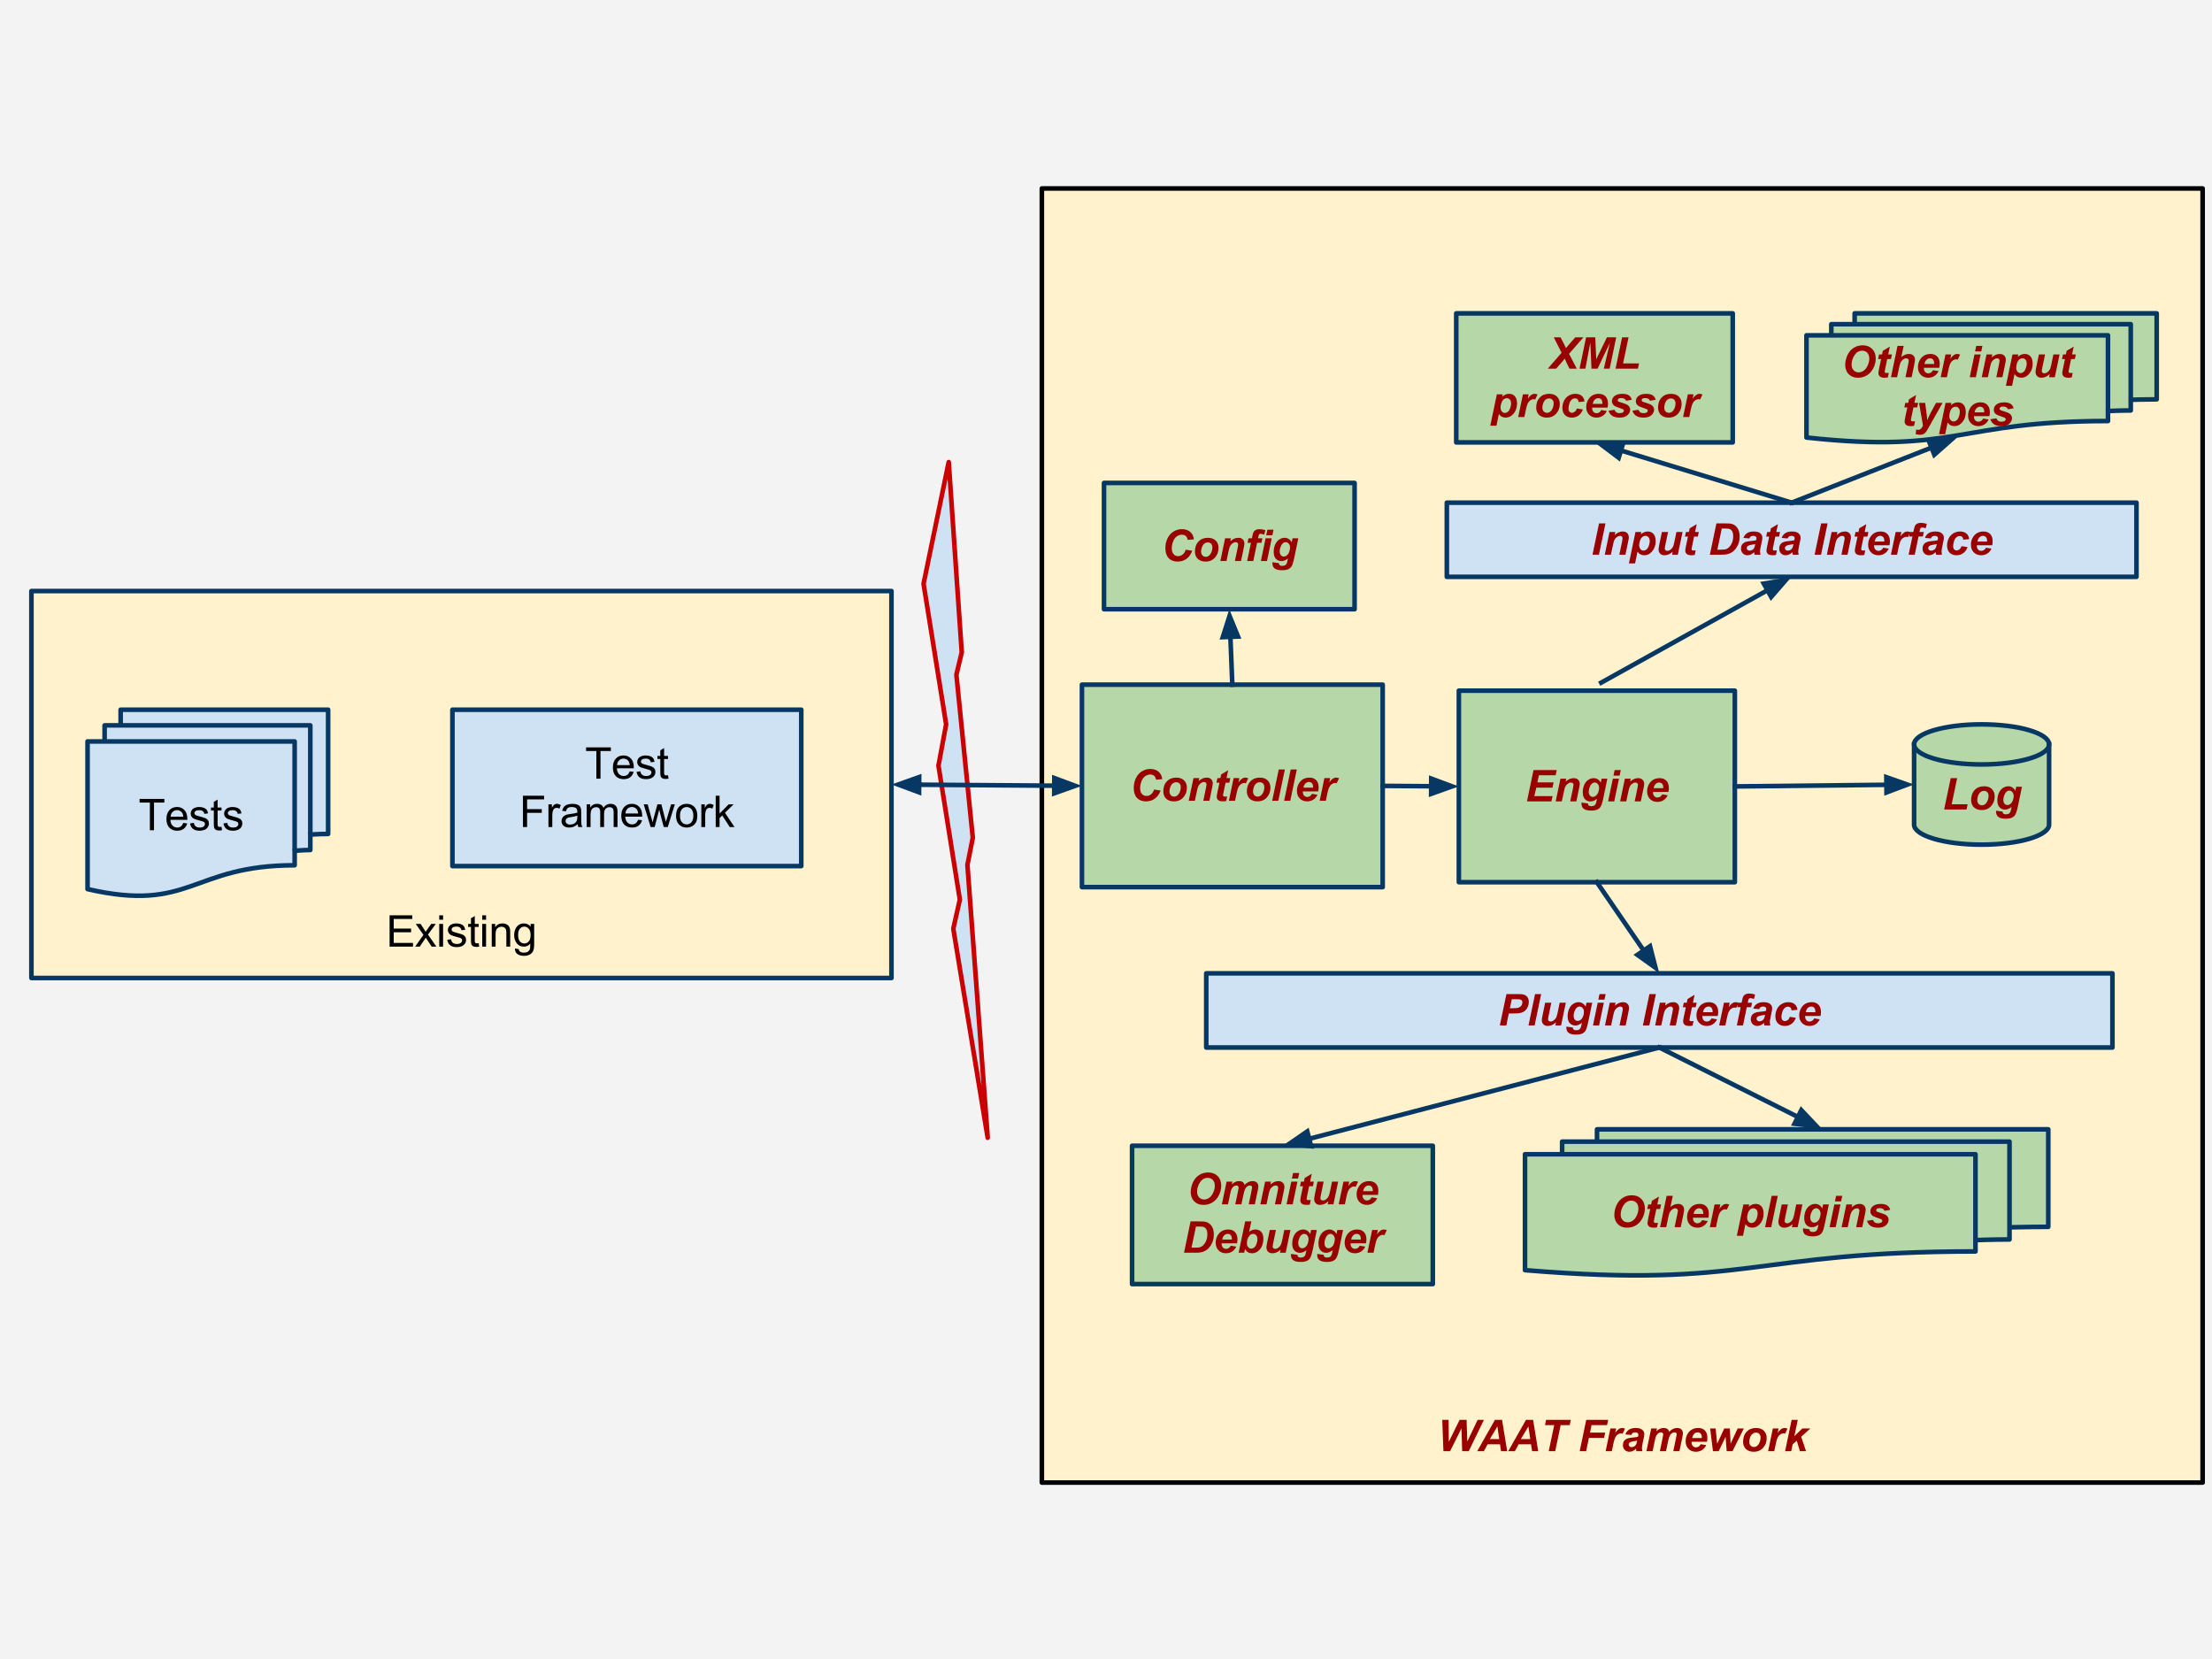 <?xml version="1.0" standalone="yes"?>

<svg version="1.1" viewBox="0.0 0.0 960.0 720.0" fill="none" stroke="none" stroke-linecap="square" stroke-miterlimit="10" xmlns="http://www.w3.org/2000/svg" xmlns:xlink="http://www.w3.org/1999/xlink"><path d="M0 0L960.0 0L960.0 720.0L0 720.0Z" fill-rule="nonzero" fill="#f3f3f3"></path><path d="M13.63 256.504L386.89 256.504L386.89 424.441L13.63 424.441Z" fill-rule="nonzero" fill="#fff2cc" stroke="#073763" stroke-width="2.0" stroke-linejoin="round" stroke-linecap="butt"></path><path d="M169.083 410.832L169.083 397.238L178.927 397.238L178.927 398.832L170.88 398.832L170.88 403.004L178.411 403.004L178.411 404.598L170.88 404.598L170.88 409.223L179.239 409.223L179.239 410.832L169.083 410.832ZM180.177 410.832L183.771 405.707L180.442 400.973L182.536 400.973L184.052 403.285Q184.474 403.941 184.724 404.395Q185.146 403.785 185.489 403.301L187.146 400.973L189.13 400.973L185.739 405.613L189.396 410.832L187.349 410.832L185.317 407.77L184.786 406.941L182.192 410.832L180.177 410.832ZM190.63 399.145L190.63 397.238L192.302 397.238L192.302 399.145L190.63 399.145ZM190.63 410.832L190.63 400.973L192.302 400.973L192.302 410.832L190.63 410.832ZM194.083 407.895L195.739 407.629Q195.88 408.629 196.513 409.152Q197.146 409.676 198.286 409.676Q199.442 409.676 199.997 409.207Q200.552 408.738 200.552 408.113Q200.552 407.551 200.067 407.223Q199.724 407.004 198.364 406.66Q196.521 406.191 195.81 405.856Q195.099 405.52 194.731 404.918Q194.364 404.316 194.364 403.598Q194.364 402.941 194.669 402.379Q194.974 401.816 195.489 401.441Q195.88 401.16 196.552 400.957Q197.224 400.754 197.989 400.754Q199.161 400.754 200.036 401.09Q200.911 401.426 201.325 401.996Q201.739 402.566 201.896 403.52L200.271 403.738Q200.161 402.988 199.622 402.559Q199.083 402.129 198.114 402.129Q196.958 402.129 196.474 402.512Q195.989 402.895 195.989 403.395Q195.989 403.723 196.192 403.988Q196.396 404.254 196.833 404.426Q197.083 404.52 198.302 404.863Q200.067 405.332 200.771 405.629Q201.474 405.926 201.872 406.504Q202.271 407.082 202.271 407.941Q202.271 408.77 201.786 409.512Q201.302 410.254 200.38 410.652Q199.458 411.051 198.302 411.051Q196.38 411.051 195.372 410.254Q194.364 409.457 194.083 407.895ZM207.739 409.332L207.974 410.816Q207.271 410.957 206.708 410.957Q205.802 410.957 205.302 410.668Q204.802 410.379 204.599 409.918Q204.396 409.457 204.396 407.941L204.396 402.285L203.161 402.285L203.161 400.973L204.396 400.973L204.396 398.535L206.052 397.535L206.052 400.973L207.739 400.973L207.739 402.285L206.052 402.285L206.052 408.035Q206.052 408.754 206.138 408.957Q206.224 409.16 206.427 409.285Q206.63 409.41 207.005 409.41Q207.271 409.41 207.739 409.332ZM209.286 399.145L209.286 397.238L210.958 397.238L210.958 399.145L209.286 399.145ZM209.286 410.832L209.286 400.973L210.958 400.973L210.958 410.832L209.286 410.832ZM213.411 410.832L213.411 400.973L214.911 400.973L214.911 402.379Q216.005 400.754 218.052 400.754Q218.942 400.754 219.692 401.074Q220.442 401.395 220.81 401.918Q221.177 402.441 221.333 403.145Q221.427 403.613 221.427 404.77L221.427 410.832L219.755 410.832L219.755 404.832Q219.755 403.816 219.56 403.309Q219.364 402.801 218.864 402.504Q218.364 402.207 217.692 402.207Q216.63 402.207 215.856 402.879Q215.083 403.551 215.083 405.457L215.083 410.832L213.411 410.832ZM223.489 411.645L225.099 411.895Q225.208 412.645 225.677 412.988Q226.286 413.441 227.364 413.441Q228.536 413.441 229.161 412.981Q229.786 412.52 230.021 411.691Q230.146 411.176 230.13 409.535Q229.036 410.832 227.411 410.832Q225.38 410.832 224.263 409.363Q223.146 407.895 223.146 405.848Q223.146 404.441 223.661 403.246Q224.177 402.051 225.146 401.402Q226.114 400.754 227.411 400.754Q229.161 400.754 230.286 402.16L230.286 400.973L231.833 400.973L231.833 409.488Q231.833 411.801 231.364 412.762Q230.896 413.723 229.88 414.277Q228.864 414.832 227.38 414.832Q225.614 414.832 224.528 414.035Q223.442 413.238 223.489 411.645ZM224.864 405.723Q224.864 407.676 225.638 408.566Q226.411 409.457 227.567 409.457Q228.708 409.457 229.489 408.566Q230.271 407.676 230.271 405.785Q230.271 403.973 229.466 403.059Q228.661 402.145 227.536 402.145Q226.427 402.145 225.646 403.043Q224.864 403.941 224.864 405.723Z" fill-rule="nonzero" fill="#000000"></path><path d="M37.995 385.867C82.94 396.206 82.94 375.527 127.88 375.527L127.88 321.781L37.995 321.781ZM45.4 321.781L45.4 314.813L134.672 314.813L134.672 368.897C131.279 368.897 127.88 369.271 127.88 369.271L127.88 321.781ZM52.361 314.813L52.361 308.014L142.406 308.014L142.406 361.929C138.539 361.929 134.672 362.21 134.672 362.21L134.672 314.813Z" fill-rule="nonzero" fill="#cfe2f3"></path><path d="M37.995 321.781L127.88 321.781L127.88 375.527C82.94 375.527 82.94 396.206 37.995 385.867ZM45.4 321.781L45.4 314.813L134.672 314.813L134.672 368.897C131.279 368.897 127.88 369.271 127.88 369.271M52.361 314.813L52.361 308.014L142.406 308.014L142.406 361.929C138.539 361.929 134.672 362.21 134.672 362.21" fill-rule="nonzero" stroke="#073763" stroke-width="2.0" stroke-linejoin="round" stroke-linecap="butt"></path><path d="M65.042 360.312L65.042 348.312L60.573 348.312L60.573 346.718L71.338 346.718L71.338 348.312L66.838 348.312L66.838 360.312L65.042 360.312ZM79.526 357.14L81.245 357.359Q80.838 358.859 79.737 359.695Q78.635 360.531 76.917 360.531Q74.76 360.531 73.495 359.203Q72.229 357.875 72.229 355.468Q72.229 352.984 73.503 351.609Q74.776 350.234 76.823 350.234Q78.807 350.234 80.057 351.578Q81.307 352.921 81.307 355.375Q81.307 355.515 81.292 355.812L73.948 355.812Q74.042 357.437 74.87 358.296Q75.698 359.156 76.932 359.156Q77.838 359.156 78.487 358.679Q79.135 358.203 79.526 357.14ZM74.042 354.437L79.542 354.437Q79.432 353.203 78.917 352.578Q78.12 351.609 76.838 351.609Q75.698 351.609 74.909 352.382Q74.12 353.156 74.042 354.437ZM82.479 357.375L84.135 357.109Q84.276 358.109 84.909 358.632Q85.542 359.156 86.682 359.156Q87.838 359.156 88.393 358.687Q88.948 358.218 88.948 357.593Q88.948 357.031 88.463 356.703Q88.12 356.484 86.76 356.14Q84.917 355.671 84.206 355.335Q83.495 355 83.128 354.398Q82.76 353.796 82.76 353.078Q82.76 352.421 83.065 351.859Q83.37 351.296 83.885 350.921Q84.276 350.64 84.948 350.437Q85.62 350.234 86.385 350.234Q87.557 350.234 88.432 350.57Q89.307 350.906 89.721 351.476Q90.135 352.046 90.292 353L88.667 353.218Q88.557 352.468 88.018 352.039Q87.479 351.609 86.51 351.609Q85.354 351.609 84.87 351.992Q84.385 352.375 84.385 352.875Q84.385 353.203 84.588 353.468Q84.792 353.734 85.229 353.906Q85.479 354 86.698 354.343Q88.463 354.812 89.167 355.109Q89.87 355.406 90.268 355.984Q90.667 356.562 90.667 357.421Q90.667 358.25 90.182 358.992Q89.698 359.734 88.776 360.132Q87.854 360.531 86.698 360.531Q84.776 360.531 83.768 359.734Q82.76 358.937 82.479 357.375ZM96.135 358.812L96.37 360.296Q95.667 360.437 95.104 360.437Q94.198 360.437 93.698 360.148Q93.198 359.859 92.995 359.398Q92.792 358.937 92.792 357.421L92.792 351.765L91.557 351.765L91.557 350.453L92.792 350.453L92.792 348.015L94.448 347.015L94.448 350.453L96.135 350.453L96.135 351.765L94.448 351.765L94.448 357.515Q94.448 358.234 94.534 358.437Q94.62 358.64 94.823 358.765Q95.026 358.89 95.401 358.89Q95.667 358.89 96.135 358.812ZM96.979 357.375L98.635 357.109Q98.776 358.109 99.409 358.632Q100.042 359.156 101.182 359.156Q102.338 359.156 102.893 358.687Q103.448 358.218 103.448 357.593Q103.448 357.031 102.963 356.703Q102.62 356.484 101.26 356.14Q99.417 355.671 98.706 355.335Q97.995 355 97.628 354.398Q97.26 353.796 97.26 353.078Q97.26 352.421 97.565 351.859Q97.87 351.296 98.385 350.921Q98.776 350.64 99.448 350.437Q100.12 350.234 100.885 350.234Q102.057 350.234 102.932 350.57Q103.807 350.906 104.221 351.476Q104.635 352.046 104.792 353L103.167 353.218Q103.057 352.468 102.518 352.039Q101.979 351.609 101.01 351.609Q99.854 351.609 99.37 351.992Q98.885 352.375 98.885 352.875Q98.885 353.203 99.088 353.468Q99.292 353.734 99.729 353.906Q99.979 354 101.198 354.343Q102.963 354.812 103.667 355.109Q104.37 355.406 104.768 355.984Q105.167 356.562 105.167 357.421Q105.167 358.25 104.682 358.992Q104.198 359.734 103.276 360.132Q102.354 360.531 101.198 360.531Q99.276 360.531 98.268 359.734Q97.26 358.937 96.979 357.375Z" fill-rule="nonzero" fill="#000000"></path><path d="M196.349 308.014L347.745 308.014L347.745 375.882L196.349 375.882Z" fill-rule="nonzero" fill="#cfe2f3" stroke="#073763" stroke-width="2.0" stroke-linejoin="round" stroke-linecap="butt"></path><path d="M258.818 337.935L258.818 325.935L254.349 325.935L254.349 324.342L265.115 324.342L265.115 325.935L260.615 325.935L260.615 337.935L258.818 337.935ZM273.287 334.764L275.005 334.982Q274.599 336.482 273.498 337.318Q272.396 338.154 270.677 338.154Q268.521 338.154 267.255 336.826Q265.99 335.498 265.99 333.092Q265.99 330.607 267.263 329.232Q268.537 327.857 270.583 327.857Q272.568 327.857 273.818 329.201Q275.068 330.545 275.068 332.998Q275.068 333.139 275.052 333.435L267.708 333.435Q267.802 335.06 268.63 335.92Q269.458 336.779 270.693 336.779Q271.599 336.779 272.248 336.303Q272.896 335.826 273.287 334.764ZM267.802 332.06L273.302 332.06Q273.193 330.826 272.677 330.201Q271.88 329.232 270.599 329.232Q269.458 329.232 268.669 330.006Q267.88 330.779 267.802 332.06ZM276.255 334.998L277.912 334.732Q278.052 335.732 278.685 336.256Q279.318 336.779 280.458 336.779Q281.615 336.779 282.169 336.31Q282.724 335.842 282.724 335.217Q282.724 334.654 282.24 334.326Q281.896 334.107 280.537 333.764Q278.693 333.295 277.982 332.959Q277.271 332.623 276.904 332.021Q276.537 331.42 276.537 330.701Q276.537 330.045 276.841 329.482Q277.146 328.92 277.662 328.545Q278.052 328.264 278.724 328.06Q279.396 327.857 280.162 327.857Q281.333 327.857 282.208 328.193Q283.083 328.529 283.498 329.099Q283.912 329.67 284.068 330.623L282.443 330.842Q282.333 330.092 281.794 329.662Q281.255 329.232 280.287 329.232Q279.13 329.232 278.646 329.615Q278.162 329.998 278.162 330.498Q278.162 330.826 278.365 331.092Q278.568 331.357 279.005 331.529Q279.255 331.623 280.474 331.967Q282.24 332.435 282.943 332.732Q283.646 333.029 284.044 333.607Q284.443 334.185 284.443 335.045Q284.443 335.873 283.958 336.615Q283.474 337.357 282.552 337.756Q281.63 338.154 280.474 338.154Q278.552 338.154 277.544 337.357Q276.537 336.56 276.255 334.998ZM289.912 336.435L290.146 337.92Q289.443 338.06 288.88 338.06Q287.974 338.06 287.474 337.771Q286.974 337.482 286.771 337.021Q286.568 336.56 286.568 335.045L286.568 329.389L285.333 329.389L285.333 328.076L286.568 328.076L286.568 325.639L288.224 324.639L288.224 328.076L289.912 328.076L289.912 329.389L288.224 329.389L288.224 335.139Q288.224 335.857 288.31 336.06Q288.396 336.264 288.599 336.389Q288.802 336.514 289.177 336.514Q289.443 336.514 289.912 336.435Z" fill-rule="nonzero" fill="#000000"></path><path d="M226.958 358.935L226.958 345.342L236.13 345.342L236.13 346.935L228.755 346.935L228.755 351.154L235.13 351.154L235.13 352.764L228.755 352.764L228.755 358.935L226.958 358.935ZM238.021 358.935L238.021 349.076L239.521 349.076L239.521 350.576Q240.099 349.529 240.583 349.193Q241.068 348.857 241.662 348.857Q242.505 348.857 243.38 349.404L242.802 350.951Q242.193 350.592 241.568 350.592Q241.021 350.592 240.591 350.92Q240.162 351.248 239.974 351.826Q239.693 352.717 239.693 353.779L239.693 358.935L238.021 358.935ZM250.693 357.717Q249.755 358.514 248.896 358.834Q248.037 359.154 247.052 359.154Q245.443 359.154 244.568 358.365Q243.693 357.576 243.693 356.342Q243.693 355.607 244.021 355.014Q244.349 354.42 244.88 354.06Q245.412 353.701 246.083 353.514Q246.583 353.373 247.568 353.264Q249.599 353.014 250.552 352.685Q250.552 352.342 250.552 352.248Q250.552 351.232 250.083 350.81Q249.443 350.248 248.177 350.248Q247.005 350.248 246.443 350.654Q245.88 351.06 245.615 352.123L243.974 351.889Q244.208 350.842 244.716 350.201Q245.224 349.56 246.185 349.209Q247.146 348.857 248.427 348.857Q249.693 348.857 250.474 349.154Q251.255 349.451 251.63 349.904Q252.005 350.357 252.146 351.045Q252.24 351.467 252.24 352.576L252.24 354.81Q252.24 357.139 252.341 357.756Q252.443 358.373 252.771 358.935L251.021 358.935Q250.755 358.42 250.693 357.717ZM250.552 353.998Q249.646 354.357 247.818 354.623Q246.787 354.764 246.365 354.951Q245.943 355.139 245.708 355.498Q245.474 355.857 245.474 356.295Q245.474 356.967 245.982 357.412Q246.49 357.857 247.458 357.857Q248.427 357.857 249.177 357.428Q249.927 356.998 250.287 356.279Q250.552 355.701 250.552 354.607L250.552 353.998ZM254.63 358.935L254.63 349.076L256.13 349.076L256.13 350.467Q256.583 349.748 257.357 349.303Q258.13 348.857 259.115 348.857Q260.208 348.857 260.912 349.31Q261.615 349.764 261.896 350.592Q263.068 348.857 264.943 348.857Q266.412 348.857 267.201 349.67Q267.99 350.482 267.99 352.17L267.99 358.935L266.318 358.935L266.318 352.732Q266.318 351.732 266.162 351.287Q266.005 350.842 265.576 350.576Q265.146 350.31 264.568 350.31Q263.537 350.31 262.849 350.998Q262.162 351.685 262.162 353.217L262.162 358.935L260.49 358.935L260.49 352.529Q260.49 351.42 260.083 350.865Q259.677 350.31 258.74 350.31Q258.037 350.31 257.435 350.678Q256.833 351.045 256.568 351.764Q256.302 352.482 256.302 353.826L256.302 358.935L254.63 358.935ZM276.927 355.764L278.646 355.982Q278.24 357.482 277.138 358.318Q276.037 359.154 274.318 359.154Q272.162 359.154 270.896 357.826Q269.63 356.498 269.63 354.092Q269.63 351.607 270.904 350.232Q272.177 348.857 274.224 348.857Q276.208 348.857 277.458 350.201Q278.708 351.545 278.708 353.998Q278.708 354.139 278.693 354.435L271.349 354.435Q271.443 356.06 272.271 356.92Q273.099 357.779 274.333 357.779Q275.24 357.779 275.888 357.303Q276.537 356.826 276.927 355.764ZM271.443 353.06L276.943 353.06Q276.833 351.826 276.318 351.201Q275.521 350.232 274.24 350.232Q273.099 350.232 272.31 351.006Q271.521 351.779 271.443 353.06ZM282.38 358.935L279.365 349.076L281.083 349.076L282.646 354.764L283.24 356.889Q283.271 356.732 283.74 354.857L285.318 349.076L287.037 349.076L288.505 354.795L288.99 356.685L289.568 354.779L291.255 349.076L292.88 349.076L289.802 358.935L288.068 358.935L286.49 353.029L286.115 351.357L284.115 358.935L282.38 358.935ZM293.396 354.014Q293.396 351.279 294.927 349.951Q296.193 348.857 298.021 348.857Q300.052 348.857 301.341 350.193Q302.63 351.529 302.63 353.873Q302.63 355.779 302.06 356.865Q301.49 357.951 300.404 358.553Q299.318 359.154 298.021 359.154Q295.958 359.154 294.677 357.826Q293.396 356.498 293.396 354.014ZM295.115 354.014Q295.115 355.904 295.943 356.842Q296.771 357.779 298.021 357.779Q299.271 357.779 300.091 356.834Q300.912 355.889 300.912 353.951Q300.912 352.123 300.083 351.185Q299.255 350.248 298.021 350.248Q296.771 350.248 295.943 351.185Q295.115 352.123 295.115 354.014ZM304.38 358.935L304.38 349.076L305.88 349.076L305.88 350.576Q306.458 349.529 306.943 349.193Q307.427 348.857 308.021 348.857Q308.865 348.857 309.74 349.404L309.162 350.951Q308.552 350.592 307.927 350.592Q307.38 350.592 306.951 350.92Q306.521 351.248 306.333 351.826Q306.052 352.717 306.052 353.779L306.052 358.935L304.38 358.935ZM310.615 358.935L310.615 345.342L312.287 345.342L312.287 353.092L316.24 349.076L318.396 349.076L314.63 352.732L318.771 358.935L316.708 358.935L313.458 353.904L312.287 355.029L312.287 358.935L310.615 358.935Z" fill-rule="nonzero" fill="#000000"></path><path d="M411.742 200.556L417.398 283.093L415.065 292.826L422.189 363.552L419.856 375.363L428.663 493.778L413.727 403.029L416.575 390.431L407.295 332.302L410.62 314.343L400.822 253.363Z" fill-rule="nonzero" fill="#cfe2f3" stroke="#cc0000" stroke-width="2.0" stroke-linejoin="round" stroke-linecap="butt"></path><path d="M452.157 81.789L955.937 81.789L955.937 643.426L452.157 643.426Z" fill-rule="nonzero" fill="#fff2cc" stroke="#000000" stroke-width="2.0" stroke-linejoin="round" stroke-linecap="butt"></path><path d="M637.423 629.82L634.579 629.82L634.283 619.867L629.329 629.82L626.439 629.82L625.939 616.226L628.673 616.226L628.783 625.742L633.454 616.226L636.486 616.226L636.798 625.632L641.283 616.226L644.001 616.226L637.423 629.82ZM651.001 626.82L645.611 626.82L643.97 629.82L641.095 629.82L648.798 616.226L651.892 616.226L654.111 629.82L651.454 629.82L651.001 626.82ZM650.658 624.554L649.861 619.07L646.579 624.554L650.658 624.554ZM664.47 626.82L659.079 626.82L657.439 629.82L654.564 629.82L662.267 616.226L665.361 616.226L667.579 629.82L664.923 629.82L664.47 626.82ZM664.126 624.554L663.329 619.07L660.048 624.554L664.126 624.554ZM674.954 629.82L672.142 629.82L674.517 618.492L670.533 618.492L671.001 616.226L681.72 616.226L681.251 618.492L677.314 618.492L674.954 629.82ZM685.579 629.82L688.423 616.226L697.939 616.226L697.454 618.492L690.736 618.492L690.048 621.757L696.642 621.757L696.173 624.023L689.579 624.023L688.376 629.82L685.579 629.82ZM698.908 619.96L701.392 619.96L701.001 621.882Q702.392 619.742 704.017 619.742Q704.579 619.742 705.251 620.023L704.22 622.21Q703.861 622.07 703.454 622.07Q702.767 622.07 702.056 622.593Q701.345 623.117 700.947 623.984Q700.548 624.851 700.158 626.726L699.517 629.82L696.845 629.82L698.908 619.96ZM708.001 622.757L705.408 622.539Q705.845 621.226 706.954 620.484Q708.064 619.742 709.892 619.742Q711.798 619.742 712.704 620.507Q713.611 621.273 713.611 622.367Q713.611 622.82 713.533 623.32Q713.454 623.82 712.986 625.945Q712.595 627.71 712.595 628.414Q712.595 629.054 712.814 629.82L710.236 629.82Q710.079 629.289 710.033 628.71Q709.454 629.351 708.689 629.703Q707.923 630.054 707.158 630.054Q705.939 630.054 705.142 629.25Q704.345 628.445 704.345 627.179Q704.345 625.773 705.22 624.929Q706.095 624.085 708.345 623.914Q710.251 623.757 710.892 623.523Q711.064 622.976 711.064 622.632Q711.064 622.21 710.72 621.921Q710.376 621.632 709.689 621.632Q708.986 621.632 708.572 621.929Q708.158 622.226 708.001 622.757ZM710.533 625.226Q710.298 625.289 709.892 625.351Q707.892 625.585 707.283 626.054Q706.845 626.382 706.845 626.96Q706.845 627.414 707.181 627.734Q707.517 628.054 708.064 628.054Q708.658 628.054 709.197 627.765Q709.736 627.476 709.993 627.015Q710.251 626.554 710.47 625.585L710.533 625.226ZM716.611 619.96L719.111 619.96L718.861 621.164Q720.329 619.742 721.954 619.742Q723.064 619.742 723.665 620.203Q724.267 620.664 724.439 621.476Q724.939 620.742 725.9 620.242Q726.861 619.742 727.892 619.742Q729.064 619.742 729.72 620.367Q730.376 620.992 730.376 622.039Q730.376 622.539 730.126 623.804L728.861 629.82L726.204 629.82L727.454 623.804Q727.689 622.664 727.689 622.523Q727.689 622.117 727.447 621.875Q727.204 621.632 726.704 621.632Q725.72 621.632 724.939 622.679Q724.376 623.429 723.97 625.351L723.033 629.82L720.376 629.82L721.611 623.867Q721.829 622.835 721.829 622.523Q721.829 622.132 721.564 621.882Q721.298 621.632 720.829 621.632Q720.392 621.632 719.931 621.898Q719.47 622.164 719.126 622.617Q718.783 623.07 718.517 623.773Q718.408 624.117 718.158 625.289L717.22 629.82L714.548 629.82L716.611 619.96ZM740.814 625.726L734.126 625.726Q734.126 625.882 734.126 625.96Q734.126 626.945 734.681 627.546Q735.236 628.148 736.048 628.148Q737.376 628.148 738.111 626.773L740.501 627.179Q739.814 628.617 738.642 629.335Q737.47 630.054 736.033 630.054Q734.048 630.054 732.806 628.796Q731.564 627.539 731.564 625.476Q731.564 623.445 732.689 621.867Q734.204 619.742 737.048 619.742Q738.861 619.742 739.931 620.859Q741.001 621.976 741.001 623.992Q741.001 624.945 740.814 625.726ZM738.564 624.101Q738.579 623.914 738.579 623.82Q738.579 622.726 738.087 622.179Q737.595 621.632 736.767 621.632Q735.939 621.632 735.283 622.257Q734.626 622.882 734.392 624.101L738.564 624.101ZM751.892 629.82L749.376 629.82L748.908 623.554L745.892 629.82L743.423 629.82L742.189 619.96L744.564 619.96L745.251 626.57L748.314 619.96L750.736 619.96L751.079 626.57L754.126 619.96L756.798 619.96L751.892 629.82ZM756.501 625.726Q756.501 622.992 758.04 621.367Q759.579 619.742 762.095 619.742Q764.283 619.742 765.509 620.937Q766.736 622.132 766.736 624.164Q766.736 626.57 765.204 628.312Q763.673 630.054 761.095 630.054Q759.704 630.054 758.626 629.5Q757.548 628.945 757.025 627.921Q756.501 626.898 756.501 625.726ZM764.079 623.82Q764.079 622.882 763.533 622.312Q762.986 621.742 762.111 621.742Q761.251 621.742 760.579 622.273Q759.908 622.804 759.54 623.82Q759.173 624.835 759.173 625.695Q759.173 626.742 759.743 627.367Q760.314 627.992 761.189 627.992Q762.283 627.992 763.033 627.054Q764.079 625.726 764.079 623.82ZM769.408 619.96L771.892 619.96L771.501 621.882Q772.892 619.742 774.517 619.742Q775.079 619.742 775.751 620.023L774.72 622.21Q774.361 622.07 773.954 622.07Q773.267 622.07 772.556 622.593Q771.845 623.117 771.447 623.984Q771.048 624.851 770.658 626.726L770.017 629.82L767.345 629.82L769.408 619.96ZM774.72 629.82L777.564 616.226L780.22 616.226L778.736 623.304L782.204 619.96L785.673 619.96L781.704 623.554L783.814 629.82L781.158 629.82L779.798 625.257L778.001 626.867L777.376 629.82L774.72 629.82Z" fill-rule="nonzero" fill="#990000"></path><path d="M469.559 297.136L600.079 297.136L600.079 385.01L469.559 385.01Z" fill-rule="nonzero" fill="#b6d7a8" stroke="#073763" stroke-width="2.0" stroke-linejoin="round" stroke-linecap="butt"></path><path d="M500.872 342.652L503.7 343.09Q502.872 345.371 501.223 346.582Q499.575 347.793 497.356 347.793Q494.856 347.793 493.45 346.293Q492.043 344.793 492.043 341.933Q492.043 339.621 492.989 337.691Q493.934 335.761 495.598 334.746Q497.262 333.73 499.231 333.73Q501.45 333.73 502.809 334.91Q504.168 336.09 504.418 338.136L501.731 338.386Q501.512 337.199 500.872 336.668Q500.231 336.136 499.184 336.136Q498.028 336.136 497.02 336.84Q496.012 337.543 495.411 339.043Q494.809 340.543 494.809 342.043Q494.809 343.668 495.59 344.558Q496.372 345.449 497.543 345.449Q498.622 345.449 499.528 344.746Q500.434 344.043 500.872 342.652ZM504.872 343.465Q504.872 340.73 506.411 339.105Q507.95 337.48 510.465 337.48Q512.653 337.48 513.879 338.676Q515.106 339.871 515.106 341.902Q515.106 344.308 513.575 346.051Q512.043 347.793 509.465 347.793Q508.075 347.793 506.997 347.238Q505.918 346.683 505.395 345.66Q504.872 344.636 504.872 343.465ZM512.45 341.558Q512.45 340.621 511.903 340.051Q511.356 339.48 510.481 339.48Q509.622 339.48 508.95 340.011Q508.278 340.543 507.911 341.558Q507.543 342.574 507.543 343.433Q507.543 344.48 508.114 345.105Q508.684 345.73 509.559 345.73Q510.653 345.73 511.403 344.793Q512.45 343.465 512.45 341.558ZM517.965 337.699L520.481 337.699L520.231 338.98Q521.168 338.168 521.989 337.824Q522.809 337.48 523.731 337.48Q524.934 337.48 525.637 338.176Q526.34 338.871 526.34 340.011Q526.34 340.543 526.028 341.98L524.872 347.558L522.215 347.558L523.387 341.965Q523.637 340.715 523.637 340.465Q523.637 339.965 523.34 339.668Q523.043 339.371 522.497 339.371Q521.918 339.371 521.2 339.863Q520.481 340.355 520.075 341.168Q519.778 341.746 519.418 343.511L518.559 347.558L515.903 347.558L517.965 337.699ZM527.934 339.683L528.356 337.699L529.653 337.699L529.965 336.121L533.028 334.293L532.309 337.699L533.934 337.699L533.528 339.683L531.887 339.683L531.028 343.808Q530.793 344.933 530.793 345.09Q530.793 345.402 530.989 345.574Q531.184 345.746 531.7 345.746Q531.872 345.746 532.575 345.668L532.168 347.652Q531.481 347.793 530.747 347.793Q529.34 347.793 528.7 347.246Q528.059 346.699 528.059 345.746Q528.059 345.293 528.403 343.636L529.231 339.683L527.934 339.683ZM535.387 337.699L537.872 337.699L537.481 339.621Q538.872 337.48 540.497 337.48Q541.059 337.48 541.731 337.761L540.7 339.949Q540.34 339.808 539.934 339.808Q539.247 339.808 538.536 340.332Q537.825 340.855 537.426 341.722Q537.028 342.59 536.637 344.465L535.997 347.558L533.325 347.558L535.387 337.699ZM541.137 343.465Q541.137 340.73 542.676 339.105Q544.215 337.48 546.731 337.48Q548.918 337.48 550.145 338.676Q551.372 339.871 551.372 341.902Q551.372 344.308 549.84 346.051Q548.309 347.793 545.731 347.793Q544.34 347.793 543.262 347.238Q542.184 346.683 541.661 345.66Q541.137 344.636 541.137 343.465ZM548.715 341.558Q548.715 340.621 548.168 340.051Q547.622 339.48 546.747 339.48Q545.887 339.48 545.215 340.011Q544.543 340.543 544.176 341.558Q543.809 342.574 543.809 343.433Q543.809 344.48 544.379 345.105Q544.95 345.73 545.825 345.73Q546.918 345.73 547.668 344.793Q548.715 343.465 548.715 341.558ZM552.122 347.558L554.965 333.965L557.622 333.965L554.778 347.558L552.122 347.558ZM557.309 347.558L560.153 333.965L562.809 333.965L559.965 347.558L557.309 347.558ZM572.106 343.465L565.418 343.465Q565.418 343.621 565.418 343.699Q565.418 344.683 565.973 345.285Q566.528 345.886 567.34 345.886Q568.668 345.886 569.403 344.511L571.793 344.918Q571.106 346.355 569.934 347.074Q568.762 347.793 567.325 347.793Q565.34 347.793 564.098 346.535Q562.856 345.277 562.856 343.215Q562.856 341.183 563.981 339.605Q565.497 337.48 568.34 337.48Q570.153 337.48 571.223 338.597Q572.293 339.715 572.293 341.73Q572.293 342.683 572.106 343.465ZM569.856 341.84Q569.872 341.652 569.872 341.558Q569.872 340.465 569.379 339.918Q568.887 339.371 568.059 339.371Q567.231 339.371 566.575 339.996Q565.918 340.621 565.684 341.84L569.856 341.84ZM574.793 337.699L577.278 337.699L576.887 339.621Q578.278 337.48 579.903 337.48Q580.465 337.48 581.137 337.761L580.106 339.949Q579.747 339.808 579.34 339.808Q578.653 339.808 577.942 340.332Q577.231 340.855 576.832 341.722Q576.434 342.59 576.043 344.465L575.403 347.558L572.731 347.558L574.793 337.699Z" fill-rule="nonzero" fill="#990000"></path><path d="M633.136 299.745L752.916 299.745L752.916 382.864L633.136 382.864Z" fill-rule="nonzero" fill="#b6d7a8" stroke="#073763" stroke-width="2.0" stroke-linejoin="round" stroke-linecap="butt"></path><path d="M662.699 347.792L665.543 334.199L675.621 334.199L675.152 336.464L667.871 336.464L667.215 339.558L674.261 339.558L673.777 341.824L666.746 341.824L665.886 345.527L673.808 345.527L673.324 347.792L662.699 347.792ZM677.23 337.933L679.746 337.933L679.496 339.214Q680.433 338.402 681.254 338.058Q682.074 337.714 682.996 337.714Q684.199 337.714 684.902 338.409Q685.605 339.105 685.605 340.245Q685.605 340.777 685.293 342.214L684.136 347.792L681.48 347.792L682.652 342.199Q682.902 340.949 682.902 340.699Q682.902 340.199 682.605 339.902Q682.308 339.605 681.761 339.605Q681.183 339.605 680.465 340.097Q679.746 340.589 679.34 341.402Q679.043 341.98 678.683 343.745L677.824 347.792L675.168 347.792L677.23 337.933ZM686.386 348.308L689.199 348.714Q689.199 349.152 689.34 349.37Q689.48 349.589 689.785 349.738Q690.09 349.886 690.636 349.886Q691.48 349.886 691.98 349.558Q692.371 349.292 692.605 348.714Q692.761 348.355 692.996 347.136L693.074 346.683Q691.699 347.824 690.23 347.824Q688.777 347.824 687.847 346.808Q686.918 345.792 686.918 343.824Q686.918 342.089 687.551 340.644Q688.183 339.199 689.324 338.456Q690.465 337.714 691.652 337.714Q692.636 337.714 693.449 338.23Q694.261 338.745 694.73 339.683L695.09 337.933L697.59 337.933L695.886 346.152Q695.465 348.12 695.176 348.964Q694.886 349.808 694.519 350.316Q694.152 350.824 693.582 351.159Q693.011 351.495 692.246 351.644Q691.48 351.792 690.574 351.792Q688.496 351.792 687.426 351.074Q686.355 350.355 686.355 348.699Q686.355 348.527 686.386 348.308ZM689.511 343.558Q689.511 344.667 690.019 345.261Q690.527 345.855 691.293 345.855Q691.98 345.855 692.636 345.324Q693.293 344.792 693.644 343.824Q693.996 342.855 693.996 341.933Q693.996 340.886 693.426 340.245Q692.855 339.605 692.121 339.605Q691.402 339.605 690.801 340.175Q690.199 340.745 689.808 341.917Q689.511 342.824 689.511 343.558ZM700.746 334.199L703.418 334.199L702.918 336.605L700.246 336.605L700.746 334.199ZM699.98 337.933L702.636 337.933L700.574 347.792L697.918 347.792L699.98 337.933ZM705.199 337.933L707.715 337.933L707.465 339.214Q708.402 338.402 709.222 338.058Q710.043 337.714 710.965 337.714Q712.168 337.714 712.871 338.409Q713.574 339.105 713.574 340.245Q713.574 340.777 713.261 342.214L712.105 347.792L709.449 347.792L710.621 342.199Q710.871 340.949 710.871 340.699Q710.871 340.199 710.574 339.902Q710.277 339.605 709.73 339.605Q709.152 339.605 708.433 340.097Q707.715 340.589 707.308 341.402Q707.011 341.98 706.652 343.745L705.793 347.792L703.136 347.792L705.199 337.933ZM724.09 343.699L717.402 343.699Q717.402 343.855 717.402 343.933Q717.402 344.917 717.957 345.519Q718.511 346.12 719.324 346.12Q720.652 346.12 721.386 344.745L723.777 345.152Q723.09 346.589 721.918 347.308Q720.746 348.027 719.308 348.027Q717.324 348.027 716.082 346.769Q714.84 345.511 714.84 343.449Q714.84 341.417 715.965 339.839Q717.48 337.714 720.324 337.714Q722.136 337.714 723.207 338.831Q724.277 339.949 724.277 341.964Q724.277 342.917 724.09 343.699ZM721.84 342.074Q721.855 341.886 721.855 341.792Q721.855 340.699 721.363 340.152Q720.871 339.605 720.043 339.605Q719.215 339.605 718.558 340.23Q717.902 340.855 717.668 342.074L721.84 342.074Z" fill-rule="nonzero" fill="#990000"></path><path d="M523.504 422.428L916.795 422.428L916.795 454.617L523.504 454.617Z" fill-rule="nonzero" fill="#cfe2f3" stroke="#073763" stroke-width="2.0" stroke-linejoin="round" stroke-linecap="butt"></path><path d="M653.738 445.022L650.926 445.022L653.785 431.428L659.301 431.428Q660.785 431.428 661.645 431.772Q662.504 432.115 663.004 432.92Q663.504 433.725 663.504 434.834Q663.504 435.865 663.106 436.842Q662.707 437.818 662.129 438.397Q661.551 438.975 660.879 439.279Q660.207 439.584 659.082 439.74Q658.41 439.834 656.613 439.834L654.816 439.834L653.738 445.022ZM655.285 437.584L656.145 437.584Q658.363 437.584 659.106 437.303Q659.848 437.022 660.277 436.412Q660.707 435.803 660.707 435.068Q660.707 434.568 660.488 434.256Q660.27 433.943 659.871 433.803Q659.473 433.662 658.113 433.662L656.113 433.662L655.285 437.584ZM663.363 445.022L666.207 431.428L668.863 431.428L666.02 445.022L663.363 445.022ZM670.598 435.162L673.27 435.162L672.051 441.006Q671.832 442.053 671.832 442.318Q671.832 442.74 672.145 443.045Q672.457 443.35 672.957 443.35Q673.301 443.35 673.645 443.217Q673.988 443.084 674.348 442.811Q674.707 442.537 674.996 442.186Q675.285 441.834 675.535 441.256Q675.707 440.834 675.926 439.865L676.895 435.162L679.566 435.162L677.504 445.022L675.02 445.022L675.301 443.678Q673.66 445.256 671.738 445.256Q670.535 445.256 669.84 444.561Q669.145 443.865 669.145 442.693Q669.145 442.178 669.457 440.662L670.598 435.162ZM679.816 445.537L682.629 445.943Q682.629 446.381 682.77 446.6Q682.91 446.818 683.215 446.967Q683.52 447.115 684.066 447.115Q684.91 447.115 685.41 446.787Q685.801 446.522 686.035 445.943Q686.191 445.584 686.426 444.365L686.504 443.912Q685.129 445.053 683.66 445.053Q682.207 445.053 681.277 444.037Q680.348 443.022 680.348 441.053Q680.348 439.318 680.981 437.873Q681.613 436.428 682.754 435.686Q683.895 434.943 685.082 434.943Q686.066 434.943 686.879 435.459Q687.691 435.975 688.16 436.912L688.52 435.162L691.02 435.162L689.316 443.381Q688.895 445.35 688.606 446.193Q688.316 447.037 687.949 447.545Q687.582 448.053 687.012 448.389Q686.441 448.725 685.676 448.873Q684.91 449.022 684.004 449.022Q681.926 449.022 680.856 448.303Q679.785 447.584 679.785 445.928Q679.785 445.756 679.816 445.537ZM682.941 440.787Q682.941 441.897 683.449 442.49Q683.957 443.084 684.723 443.084Q685.41 443.084 686.066 442.553Q686.723 442.022 687.074 441.053Q687.426 440.084 687.426 439.162Q687.426 438.115 686.856 437.475Q686.285 436.834 685.551 436.834Q684.832 436.834 684.231 437.404Q683.629 437.975 683.238 439.147Q682.941 440.053 682.941 440.787ZM694.176 431.428L696.848 431.428L696.348 433.834L693.676 433.834L694.176 431.428ZM693.41 435.162L696.066 435.162L694.004 445.022L691.348 445.022L693.41 435.162ZM698.629 435.162L701.145 435.162L700.895 436.443Q701.832 435.631 702.652 435.287Q703.473 434.943 704.395 434.943Q705.598 434.943 706.301 435.639Q707.004 436.334 707.004 437.475Q707.004 438.006 706.691 439.443L705.535 445.022L702.879 445.022L704.051 439.428Q704.301 438.178 704.301 437.928Q704.301 437.428 704.004 437.131Q703.707 436.834 703.16 436.834Q702.582 436.834 701.863 437.326Q701.145 437.818 700.738 438.631Q700.441 439.209 700.082 440.975L699.223 445.022L696.566 445.022L698.629 435.162ZM713.004 445.022L715.848 431.428L718.645 431.428L715.801 445.022L713.004 445.022ZM720.395 435.162L722.91 435.162L722.66 436.443Q723.598 435.631 724.418 435.287Q725.238 434.943 726.16 434.943Q727.363 434.943 728.066 435.639Q728.77 436.334 728.77 437.475Q728.77 438.006 728.457 439.443L727.301 445.022L724.645 445.022L725.816 439.428Q726.066 438.178 726.066 437.928Q726.066 437.428 725.77 437.131Q725.473 436.834 724.926 436.834Q724.348 436.834 723.629 437.326Q722.91 437.818 722.504 438.631Q722.207 439.209 721.848 440.975L720.988 445.022L718.332 445.022L720.395 435.162ZM730.348 437.147L730.77 435.162L732.066 435.162L732.379 433.584L735.441 431.756L734.723 435.162L736.348 435.162L735.941 437.147L734.301 437.147L733.441 441.272Q733.207 442.397 733.207 442.553Q733.207 442.865 733.402 443.037Q733.598 443.209 734.113 443.209Q734.285 443.209 734.988 443.131L734.582 445.115Q733.895 445.256 733.16 445.256Q731.754 445.256 731.113 444.709Q730.473 444.162 730.473 443.209Q730.473 442.756 730.816 441.1L731.645 437.147L730.348 437.147ZM745.504 440.928L738.816 440.928Q738.816 441.084 738.816 441.162Q738.816 442.147 739.371 442.748Q739.926 443.35 740.738 443.35Q742.066 443.35 742.801 441.975L745.191 442.381Q744.504 443.818 743.332 444.537Q742.16 445.256 740.723 445.256Q738.738 445.256 737.496 443.998Q736.254 442.74 736.254 440.678Q736.254 438.647 737.379 437.068Q738.895 434.943 741.738 434.943Q743.551 434.943 744.621 436.061Q745.691 437.178 745.691 439.193Q745.691 440.147 745.504 440.928ZM743.254 439.303Q743.27 439.115 743.27 439.022Q743.27 437.928 742.777 437.381Q742.285 436.834 741.457 436.834Q740.629 436.834 739.973 437.459Q739.316 438.084 739.082 439.303L743.254 439.303ZM748.191 435.162L750.676 435.162L750.285 437.084Q751.676 434.943 753.301 434.943Q753.863 434.943 754.535 435.225L753.504 437.412Q753.145 437.272 752.738 437.272Q752.051 437.272 751.34 437.795Q750.629 438.318 750.231 439.186Q749.832 440.053 749.441 441.928L748.801 445.022L746.129 445.022L748.191 435.162ZM760.395 435.162L759.988 437.115L758.098 437.115L756.457 445.022L753.785 445.022L755.441 437.115L753.957 437.115L754.363 435.162L755.848 435.162L756.066 434.162Q756.316 432.912 756.551 432.475Q756.863 431.881 757.496 431.537Q758.129 431.193 759.129 431.193Q760.363 431.193 761.707 431.631L761.191 433.537Q760.238 433.209 759.645 433.209Q759.191 433.209 758.973 433.506Q758.816 433.678 758.66 434.475L758.52 435.162L760.395 435.162ZM763.504 437.959L760.91 437.74Q761.348 436.428 762.457 435.686Q763.566 434.943 765.395 434.943Q767.301 434.943 768.207 435.709Q769.113 436.475 769.113 437.568Q769.113 438.022 769.035 438.522Q768.957 439.022 768.488 441.147Q768.098 442.912 768.098 443.615Q768.098 444.256 768.316 445.022L765.738 445.022Q765.582 444.49 765.535 443.912Q764.957 444.553 764.191 444.904Q763.426 445.256 762.66 445.256Q761.441 445.256 760.645 444.451Q759.848 443.647 759.848 442.381Q759.848 440.975 760.723 440.131Q761.598 439.287 763.848 439.115Q765.754 438.959 766.395 438.725Q766.566 438.178 766.566 437.834Q766.566 437.412 766.223 437.123Q765.879 436.834 765.191 436.834Q764.488 436.834 764.074 437.131Q763.66 437.428 763.504 437.959ZM766.035 440.428Q765.801 440.49 765.395 440.553Q763.395 440.787 762.785 441.256Q762.348 441.584 762.348 442.162Q762.348 442.615 762.684 442.936Q763.02 443.256 763.566 443.256Q764.16 443.256 764.699 442.967Q765.238 442.678 765.496 442.217Q765.754 441.756 765.973 440.787L766.035 440.428ZM776.801 441.303L779.395 441.725Q778.754 443.459 777.504 444.358Q776.254 445.256 774.598 445.256Q772.707 445.256 771.606 444.131Q770.504 443.006 770.504 441.037Q770.504 439.443 771.176 438.014Q771.848 436.584 773.191 435.764Q774.535 434.943 776.129 434.943Q777.879 434.943 778.918 435.85Q779.957 436.756 780.082 438.24L777.551 438.506Q777.457 437.678 777.051 437.287Q776.645 436.897 775.973 436.897Q775.191 436.897 774.527 437.475Q773.863 438.053 773.504 439.201Q773.145 440.35 773.145 441.35Q773.145 442.225 773.574 442.693Q774.004 443.162 774.645 443.162Q775.285 443.162 775.879 442.701Q776.473 442.24 776.801 441.303ZM790.098 440.928L783.41 440.928Q783.41 441.084 783.41 441.162Q783.41 442.147 783.965 442.748Q784.52 443.35 785.332 443.35Q786.66 443.35 787.395 441.975L789.785 442.381Q789.098 443.818 787.926 444.537Q786.754 445.256 785.316 445.256Q783.332 445.256 782.09 443.998Q780.848 442.74 780.848 440.678Q780.848 438.647 781.973 437.068Q783.488 434.943 786.332 434.943Q788.145 434.943 789.215 436.061Q790.285 437.178 790.285 439.193Q790.285 440.147 790.098 440.928ZM787.848 439.303Q787.863 439.115 787.863 439.022Q787.863 437.928 787.371 437.381Q786.879 436.834 786.051 436.834Q785.223 436.834 784.566 437.459Q783.91 438.084 783.676 439.303L787.848 439.303Z" fill-rule="nonzero" fill="#990000"></path><path d="M491.312 497.257L621.832 497.257L621.832 557.289L491.312 557.289Z" fill-rule="nonzero" fill="#b6d7a8" stroke="#073763" stroke-width="2.0" stroke-linejoin="round" stroke-linecap="butt"></path><path d="M516.765 517.351Q516.765 516.132 517.125 514.804Q517.609 513.007 518.578 511.695Q519.547 510.382 521.023 509.617Q522.5 508.851 524.375 508.851Q526.906 508.851 528.461 510.413Q530.015 511.976 530.015 514.57Q530.015 516.726 529 518.734Q527.984 520.742 526.25 521.827Q524.515 522.913 522.328 522.913Q520.422 522.913 519.133 522.054Q517.844 521.195 517.304 519.921Q516.765 518.648 516.765 517.351ZM519.531 517.288Q519.531 518.695 520.383 519.64Q521.234 520.585 522.64 520.585Q523.765 520.585 524.812 519.835Q525.859 519.085 526.539 517.57Q527.219 516.054 527.219 514.617Q527.219 513.007 526.351 512.093Q525.484 511.179 524.156 511.179Q522.109 511.179 520.82 513.093Q519.531 515.007 519.531 517.288ZM532.344 512.82L534.844 512.82L534.594 514.023Q536.062 512.601 537.687 512.601Q538.797 512.601 539.398 513.062Q540 513.523 540.172 514.335Q540.672 513.601 541.633 513.101Q542.594 512.601 543.625 512.601Q544.797 512.601 545.453 513.226Q546.109 513.851 546.109 514.898Q546.109 515.398 545.859 516.663L544.594 522.679L541.937 522.679L543.187 516.663Q543.422 515.523 543.422 515.382Q543.422 514.976 543.179 514.734Q542.937 514.492 542.437 514.492Q541.453 514.492 540.672 515.538Q540.109 516.288 539.703 518.21L538.765 522.679L536.109 522.679L537.344 516.726Q537.562 515.695 537.562 515.382Q537.562 514.992 537.297 514.742Q537.031 514.492 536.562 514.492Q536.125 514.492 535.664 514.757Q535.203 515.023 534.859 515.476Q534.515 515.929 534.25 516.632Q534.14 516.976 533.89 518.148L532.953 522.679L530.281 522.679L532.344 512.82ZM549.062 512.82L551.578 512.82L551.328 514.101Q552.265 513.288 553.086 512.945Q553.906 512.601 554.828 512.601Q556.031 512.601 556.734 513.296Q557.437 513.992 557.437 515.132Q557.437 515.663 557.125 517.101L555.969 522.679L553.312 522.679L554.484 517.085Q554.734 515.835 554.734 515.585Q554.734 515.085 554.437 514.788Q554.14 514.492 553.594 514.492Q553.015 514.492 552.297 514.984Q551.578 515.476 551.172 516.288Q550.875 516.867 550.515 518.632L549.656 522.679L547 522.679L549.062 512.82ZM561.187 509.085L563.859 509.085L563.359 511.492L560.687 511.492L561.187 509.085ZM560.422 512.82L563.078 512.82L561.015 522.679L558.359 522.679L560.422 512.82ZM564.203 514.804L564.625 512.82L565.922 512.82L566.234 511.242L569.297 509.413L568.578 512.82L570.203 512.82L569.797 514.804L568.156 514.804L567.297 518.929Q567.062 520.054 567.062 520.21Q567.062 520.523 567.258 520.695Q567.453 520.867 567.969 520.867Q568.14 520.867 568.844 520.788L568.437 522.773Q567.75 522.913 567.015 522.913Q565.609 522.913 564.969 522.367Q564.328 521.82 564.328 520.867Q564.328 520.413 564.672 518.757L565.5 514.804L564.203 514.804ZM571.797 512.82L574.469 512.82L573.25 518.663Q573.031 519.71 573.031 519.976Q573.031 520.398 573.344 520.702Q573.656 521.007 574.156 521.007Q574.5 521.007 574.844 520.874Q575.187 520.742 575.547 520.468Q575.906 520.195 576.195 519.843Q576.484 519.492 576.734 518.913Q576.906 518.492 577.125 517.523L578.094 512.82L580.765 512.82L578.703 522.679L576.219 522.679L576.5 521.335Q574.859 522.913 572.937 522.913Q571.734 522.913 571.039 522.218Q570.344 521.523 570.344 520.351Q570.344 519.835 570.656 518.32L571.797 512.82ZM583.062 512.82L585.547 512.82L585.156 514.742Q586.547 512.601 588.172 512.601Q588.734 512.601 589.406 512.882L588.375 515.07Q588.015 514.929 587.609 514.929Q586.922 514.929 586.211 515.452Q585.5 515.976 585.101 516.843Q584.703 517.71 584.312 519.585L583.672 522.679L581 522.679L583.062 512.82ZM598.015 518.585L591.328 518.585Q591.328 518.742 591.328 518.82Q591.328 519.804 591.883 520.406Q592.437 521.007 593.25 521.007Q594.578 521.007 595.312 519.632L597.703 520.038Q597.015 521.476 595.844 522.195Q594.672 522.913 593.234 522.913Q591.25 522.913 590.008 521.656Q588.765 520.398 588.765 518.335Q588.765 516.304 589.89 514.726Q591.406 512.601 594.25 512.601Q596.062 512.601 597.133 513.718Q598.203 514.835 598.203 516.851Q598.203 517.804 598.015 518.585ZM595.765 516.96Q595.781 516.773 595.781 516.679Q595.781 515.585 595.289 515.038Q594.797 514.492 593.969 514.492Q593.14 514.492 592.484 515.117Q591.828 515.742 591.594 516.96L595.765 516.96Z" fill-rule="nonzero" fill="#990000"></path><path d="M513.859 543.679L516.703 530.085L520.375 530.085Q521.906 530.085 522.328 530.132Q523.172 530.21 523.836 530.468Q524.5 530.726 525.039 531.195Q525.578 531.663 525.976 532.32Q526.375 532.976 526.586 533.835Q526.797 534.695 526.797 535.726Q526.797 537.913 525.961 539.617Q525.125 541.32 523.844 542.32Q522.875 543.101 521.328 543.476Q520.469 543.679 518.656 543.679L513.859 543.679ZM517.109 541.492L518.531 541.492Q520.078 541.492 520.765 541.304Q521.453 541.117 522.031 540.585Q522.859 539.835 523.422 538.585Q523.984 537.335 523.984 535.632Q523.984 534.195 523.515 533.46Q523.047 532.726 522.359 532.492Q521.875 532.32 520.64 532.32L519.031 532.32L517.109 541.492ZM536.859 539.585L530.172 539.585Q530.172 539.742 530.172 539.82Q530.172 540.804 530.726 541.406Q531.281 542.007 532.094 542.007Q533.422 542.007 534.156 540.632L536.547 541.038Q535.859 542.476 534.687 543.195Q533.515 543.913 532.078 543.913Q530.094 543.913 528.851 542.656Q527.609 541.398 527.609 539.335Q527.609 537.304 528.734 535.726Q530.25 533.601 533.094 533.601Q534.906 533.601 535.976 534.718Q537.047 535.835 537.047 537.851Q537.047 538.804 536.859 539.585ZM534.609 537.96Q534.625 537.773 534.625 537.679Q534.625 536.585 534.133 536.038Q533.64 535.492 532.812 535.492Q531.984 535.492 531.328 536.117Q530.672 536.742 530.437 537.96L534.609 537.96ZM537.562 543.679L540.406 530.085L543.078 530.085L542.109 534.617Q542.844 534.07 543.484 533.835Q544.125 533.601 544.875 533.601Q546.437 533.601 547.375 534.64Q548.312 535.679 548.312 537.679Q548.312 539.023 547.867 540.288Q547.422 541.554 546.687 542.351Q545.953 543.148 545.14 543.531Q544.328 543.913 543.437 543.913Q541.312 543.913 540.328 542.054L539.984 543.679L537.562 543.679ZM541.156 539.663Q541.156 540.648 541.719 541.273Q542.281 541.898 543.031 541.898Q543.703 541.898 544.312 541.413Q544.922 540.929 545.32 539.874Q545.719 538.82 545.719 537.742Q545.719 536.695 545.179 536.093Q544.64 535.492 543.875 535.492Q542.875 535.492 542.14 536.429Q541.156 537.695 541.156 539.663ZM551.078 533.82L553.75 533.82L552.531 539.663Q552.312 540.71 552.312 540.976Q552.312 541.398 552.625 541.702Q552.937 542.007 553.437 542.007Q553.781 542.007 554.125 541.874Q554.469 541.742 554.828 541.468Q555.187 541.195 555.476 540.843Q555.765 540.492 556.015 539.913Q556.187 539.492 556.406 538.523L557.375 533.82L560.047 533.82L557.984 543.679L555.5 543.679L555.781 542.335Q554.14 543.913 552.219 543.913Q551.015 543.913 550.32 543.218Q549.625 542.523 549.625 541.351Q549.625 540.835 549.937 539.32L551.078 533.82ZM560.297 544.195L563.109 544.601Q563.109 545.038 563.25 545.257Q563.39 545.476 563.695 545.624Q564 545.773 564.547 545.773Q565.39 545.773 565.89 545.445Q566.281 545.179 566.515 544.601Q566.672 544.242 566.906 543.023L566.984 542.57Q565.609 543.71 564.14 543.71Q562.687 543.71 561.758 542.695Q560.828 541.679 560.828 539.71Q560.828 537.976 561.461 536.531Q562.094 535.085 563.234 534.343Q564.375 533.601 565.562 533.601Q566.547 533.601 567.359 534.117Q568.172 534.632 568.64 535.57L569 533.82L571.5 533.82L569.797 542.038Q569.375 544.007 569.086 544.851Q568.797 545.695 568.429 546.202Q568.062 546.71 567.492 547.046Q566.922 547.382 566.156 547.531Q565.39 547.679 564.484 547.679Q562.406 547.679 561.336 546.96Q560.265 546.242 560.265 544.585Q560.265 544.413 560.297 544.195ZM563.422 539.445Q563.422 540.554 563.929 541.148Q564.437 541.742 565.203 541.742Q565.89 541.742 566.547 541.21Q567.203 540.679 567.554 539.71Q567.906 538.742 567.906 537.82Q567.906 536.773 567.336 536.132Q566.765 535.492 566.031 535.492Q565.312 535.492 564.711 536.062Q564.109 536.632 563.719 537.804Q563.422 538.71 563.422 539.445ZM571.687 544.195L574.5 544.601Q574.5 545.038 574.64 545.257Q574.781 545.476 575.086 545.624Q575.39 545.773 575.937 545.773Q576.781 545.773 577.281 545.445Q577.672 545.179 577.906 544.601Q578.062 544.242 578.297 543.023L578.375 542.57Q577 543.71 575.531 543.71Q574.078 543.71 573.148 542.695Q572.219 541.679 572.219 539.71Q572.219 537.976 572.851 536.531Q573.484 535.085 574.625 534.343Q575.765 533.601 576.953 533.601Q577.937 533.601 578.75 534.117Q579.562 534.632 580.031 535.57L580.39 533.82L582.89 533.82L581.187 542.038Q580.765 544.007 580.476 544.851Q580.187 545.695 579.82 546.202Q579.453 546.71 578.883 547.046Q578.312 547.382 577.547 547.531Q576.781 547.679 575.875 547.679Q573.797 547.679 572.726 546.96Q571.656 546.242 571.656 544.585Q571.656 544.413 571.687 544.195ZM574.812 539.445Q574.812 540.554 575.32 541.148Q575.828 541.742 576.594 541.742Q577.281 541.742 577.937 541.21Q578.594 540.679 578.945 539.71Q579.297 538.742 579.297 537.82Q579.297 536.773 578.726 536.132Q578.156 535.492 577.422 535.492Q576.703 535.492 576.101 536.062Q575.5 536.632 575.109 537.804Q574.812 538.71 574.812 539.445ZM592.828 539.585L586.14 539.585Q586.14 539.742 586.14 539.82Q586.14 540.804 586.695 541.406Q587.25 542.007 588.062 542.007Q589.39 542.007 590.125 540.632L592.515 541.038Q591.828 542.476 590.656 543.195Q589.484 543.913 588.047 543.913Q586.062 543.913 584.82 542.656Q583.578 541.398 583.578 539.335Q583.578 537.304 584.703 535.726Q586.219 533.601 589.062 533.601Q590.875 533.601 591.945 534.718Q593.015 535.835 593.015 537.851Q593.015 538.804 592.828 539.585ZM590.578 537.96Q590.594 537.773 590.594 537.679Q590.594 536.585 590.101 536.038Q589.609 535.492 588.781 535.492Q587.953 535.492 587.297 536.117Q586.64 536.742 586.406 537.96L590.578 537.96ZM595.515 533.82L598 533.82L597.609 535.742Q599 533.601 600.625 533.601Q601.187 533.601 601.859 533.882L600.828 536.07Q600.469 535.929 600.062 535.929Q599.375 535.929 598.664 536.452Q597.953 536.976 597.554 537.843Q597.156 538.71 596.765 540.585L596.125 543.679L593.453 543.679L595.515 533.82Z" fill-rule="nonzero" fill="#990000"></path><path d="M661.848 551.239C759.604 559.356 759.604 543.123 857.349 543.123L857.349 500.933L661.848 500.933ZM677.955 500.933L677.955 495.463L872.121 495.463L872.121 537.918C864.74 537.918 857.349 538.212 857.349 538.212L857.349 500.933ZM693.094 495.463L693.094 490.126L888.943 490.126L888.943 532.448C880.532 532.448 872.121 532.669 872.121 532.669L872.121 495.463Z" fill-rule="nonzero" fill="#b6d7a8"></path><path d="M661.848 500.933L857.349 500.933L857.349 543.123C759.604 543.123 759.604 559.356 661.848 551.239ZM677.955 500.933L677.955 495.463L872.121 495.463L872.121 537.918C864.74 537.918 857.349 538.212 857.349 538.212M693.094 495.463L693.094 490.126L888.943 490.126L888.943 532.448C880.532 532.448 872.121 532.669 872.121 532.669" fill-rule="nonzero" stroke="#073763" stroke-width="2.0" stroke-linejoin="round" stroke-linecap="butt"></path><path d="M700.613 527.245Q700.613 526.027 700.973 524.699Q701.457 522.902 702.426 521.589Q703.395 520.277 704.871 519.511Q706.348 518.745 708.223 518.745Q710.754 518.745 712.309 520.308Q713.863 521.87 713.863 524.464Q713.863 526.62 712.848 528.628Q711.832 530.636 710.098 531.722Q708.363 532.808 706.176 532.808Q704.27 532.808 702.981 531.949Q701.692 531.089 701.152 529.816Q700.613 528.542 700.613 527.245ZM703.379 527.183Q703.379 528.589 704.231 529.535Q705.082 530.48 706.488 530.48Q707.613 530.48 708.66 529.73Q709.707 528.98 710.387 527.464Q711.067 525.949 711.067 524.511Q711.067 522.902 710.199 521.988Q709.332 521.074 708.004 521.074Q705.957 521.074 704.668 522.988Q703.379 524.902 703.379 527.183ZM714.895 524.699L715.317 522.714L716.613 522.714L716.926 521.136L719.988 519.308L719.27 522.714L720.895 522.714L720.488 524.699L718.848 524.699L717.988 528.824Q717.754 529.949 717.754 530.105Q717.754 530.417 717.949 530.589Q718.145 530.761 718.66 530.761Q718.832 530.761 719.535 530.683L719.129 532.667Q718.442 532.808 717.707 532.808Q716.301 532.808 715.66 532.261Q715.02 531.714 715.02 530.761Q715.02 530.308 715.363 528.652L716.192 524.699L714.895 524.699ZM723.129 532.574L720.473 532.574L723.317 518.98L725.988 518.98L724.957 523.808Q725.863 523.105 726.645 522.8Q727.426 522.495 728.317 522.495Q729.504 522.495 730.199 523.175Q730.895 523.855 730.895 524.98Q730.895 525.574 730.645 526.808L729.442 532.574L726.77 532.574L728.004 526.699Q728.207 525.745 728.207 525.48Q728.207 524.98 727.895 524.683Q727.582 524.386 727.067 524.386Q726.395 524.386 725.785 524.855Q724.988 525.464 724.567 526.355Q724.332 526.855 723.957 528.667L723.129 532.574ZM741.442 528.48L734.754 528.48Q734.754 528.636 734.754 528.714Q734.754 529.699 735.309 530.3Q735.863 530.902 736.676 530.902Q738.004 530.902 738.738 529.527L741.129 529.933Q740.442 531.37 739.27 532.089Q738.098 532.808 736.66 532.808Q734.676 532.808 733.434 531.55Q732.192 530.292 732.192 528.23Q732.192 526.199 733.317 524.62Q734.832 522.495 737.676 522.495Q739.488 522.495 740.559 523.613Q741.629 524.73 741.629 526.745Q741.629 527.699 741.442 528.48ZM739.192 526.855Q739.207 526.667 739.207 526.574Q739.207 525.48 738.715 524.933Q738.223 524.386 737.395 524.386Q736.567 524.386 735.91 525.011Q735.254 525.636 735.02 526.855L739.192 526.855ZM744.129 522.714L746.613 522.714L746.223 524.636Q747.613 522.495 749.238 522.495Q749.801 522.495 750.473 522.777L749.442 524.964Q749.082 524.824 748.676 524.824Q747.988 524.824 747.277 525.347Q746.567 525.87 746.168 526.738Q745.77 527.605 745.379 529.48L744.738 532.574L742.067 532.574L744.129 522.714ZM756.629 522.714L759.16 522.714L758.942 523.73Q759.754 523.058 760.457 522.777Q761.16 522.495 761.973 522.495Q763.52 522.495 764.457 523.558Q765.395 524.62 765.395 526.745Q765.395 529.402 763.77 531.23Q762.379 532.808 760.488 532.808Q758.52 532.808 757.52 531.214L756.457 536.324L753.785 536.324L756.629 522.714ZM758.238 528.37Q758.238 529.527 758.801 530.16Q759.363 530.792 760.113 530.792Q760.785 530.792 761.395 530.316Q762.004 529.839 762.41 528.73Q762.817 527.62 762.817 526.667Q762.817 525.574 762.285 524.98Q761.754 524.386 760.942 524.386Q760.176 524.386 759.551 524.933Q758.926 525.48 758.582 526.535Q758.238 527.589 758.238 528.37ZM766.051 532.574L768.895 518.98L771.551 518.98L768.707 532.574L766.051 532.574ZM773.27 522.714L775.942 522.714L774.723 528.558Q774.504 529.605 774.504 529.87Q774.504 530.292 774.817 530.597Q775.129 530.902 775.629 530.902Q775.973 530.902 776.317 530.769Q776.66 530.636 777.02 530.363Q777.379 530.089 777.668 529.738Q777.957 529.386 778.207 528.808Q778.379 528.386 778.598 527.417L779.567 522.714L782.238 522.714L780.176 532.574L777.692 532.574L777.973 531.23Q776.332 532.808 774.41 532.808Q773.207 532.808 772.512 532.113Q771.817 531.417 771.817 530.245Q771.817 529.73 772.129 528.214L773.27 522.714ZM782.504 533.089L785.317 533.495Q785.317 533.933 785.457 534.152Q785.598 534.37 785.902 534.519Q786.207 534.667 786.754 534.667Q787.598 534.667 788.098 534.339Q788.488 534.074 788.723 533.495Q788.879 533.136 789.113 531.917L789.192 531.464Q787.817 532.605 786.348 532.605Q784.895 532.605 783.965 531.589Q783.035 530.574 783.035 528.605Q783.035 526.87 783.668 525.425Q784.301 523.98 785.442 523.238Q786.582 522.495 787.77 522.495Q788.754 522.495 789.567 523.011Q790.379 523.527 790.848 524.464L791.207 522.714L793.707 522.714L792.004 530.933Q791.582 532.902 791.293 533.745Q791.004 534.589 790.637 535.097Q790.27 535.605 789.699 535.941Q789.129 536.277 788.363 536.425Q787.598 536.574 786.692 536.574Q784.613 536.574 783.543 535.855Q782.473 535.136 782.473 533.48Q782.473 533.308 782.504 533.089ZM785.629 528.339Q785.629 529.449 786.137 530.042Q786.645 530.636 787.41 530.636Q788.098 530.636 788.754 530.105Q789.41 529.574 789.762 528.605Q790.113 527.636 790.113 526.714Q790.113 525.667 789.543 525.027Q788.973 524.386 788.238 524.386Q787.52 524.386 786.918 524.956Q786.317 525.527 785.926 526.699Q785.629 527.605 785.629 528.339ZM796.863 518.98L799.535 518.98L799.035 521.386L796.363 521.386L796.863 518.98ZM796.098 522.714L798.754 522.714L796.692 532.574L794.035 532.574L796.098 522.714ZM801.317 522.714L803.832 522.714L803.582 523.995Q804.52 523.183 805.34 522.839Q806.16 522.495 807.082 522.495Q808.285 522.495 808.988 523.191Q809.692 523.886 809.692 525.027Q809.692 525.558 809.379 526.995L808.223 532.574L805.567 532.574L806.738 526.98Q806.988 525.73 806.988 525.48Q806.988 524.98 806.692 524.683Q806.395 524.386 805.848 524.386Q805.27 524.386 804.551 524.878Q803.832 525.37 803.426 526.183Q803.129 526.761 802.77 528.527L801.91 532.574L799.254 532.574L801.317 522.714ZM810.27 529.824L812.848 529.417Q813.192 530.23 813.699 530.566Q814.207 530.902 815.082 530.902Q816.004 530.902 816.551 530.495Q816.926 530.214 816.926 529.824Q816.926 529.542 816.738 529.339Q816.535 529.136 815.629 528.839Q813.223 528.042 812.645 527.574Q811.738 526.855 811.738 525.683Q811.738 524.511 812.613 523.667Q813.832 522.495 816.223 522.495Q818.129 522.495 819.098 523.191Q820.067 523.886 820.332 525.074L817.879 525.495Q817.676 524.964 817.238 524.683Q816.645 524.324 815.817 524.324Q814.973 524.324 814.606 524.605Q814.238 524.886 814.238 525.245Q814.238 525.62 814.613 525.855Q814.848 526.011 816.113 526.37Q818.051 526.949 818.723 527.495Q819.645 528.261 819.645 529.339Q819.645 530.745 818.465 531.777Q817.285 532.808 815.145 532.808Q813.004 532.808 811.84 532.019Q810.676 531.23 810.27 529.824Z" fill-rule="nonzero" fill="#990000"></path><path d="M479.131 209.596L587.887 209.596L587.887 264.399L479.131 264.399Z" fill-rule="nonzero" fill="#b6d7a8" stroke="#073763" stroke-width="2.0" stroke-linejoin="round" stroke-linecap="butt"></path><path d="M514.6 238.58L517.428 239.018Q516.6 241.299 514.952 242.51Q513.303 243.721 511.084 243.721Q508.584 243.721 507.178 242.221Q505.772 240.721 505.772 237.861Q505.772 235.549 506.717 233.619Q507.662 231.69 509.327 230.674Q510.991 229.658 512.959 229.658Q515.178 229.658 516.538 230.838Q517.897 232.018 518.147 234.065L515.459 234.315Q515.241 233.127 514.6 232.596Q513.959 232.065 512.913 232.065Q511.756 232.065 510.748 232.768Q509.741 233.471 509.139 234.971Q508.537 236.471 508.537 237.971Q508.537 239.596 509.319 240.486Q510.1 241.377 511.272 241.377Q512.35 241.377 513.256 240.674Q514.163 239.971 514.6 238.58ZM518.6 239.393Q518.6 236.658 520.139 235.033Q521.678 233.408 524.194 233.408Q526.381 233.408 527.608 234.604Q528.834 235.799 528.834 237.83Q528.834 240.236 527.303 241.979Q525.772 243.721 523.194 243.721Q521.803 243.721 520.725 243.166Q519.647 242.611 519.123 241.588Q518.6 240.565 518.6 239.393ZM526.178 237.486Q526.178 236.549 525.631 235.979Q525.084 235.408 524.209 235.408Q523.35 235.408 522.678 235.94Q522.006 236.471 521.639 237.486Q521.272 238.502 521.272 239.361Q521.272 240.408 521.842 241.033Q522.413 241.658 523.288 241.658Q524.381 241.658 525.131 240.721Q526.178 239.393 526.178 237.486ZM531.694 233.627L534.209 233.627L533.959 234.908Q534.897 234.096 535.717 233.752Q536.538 233.408 537.459 233.408Q538.663 233.408 539.366 234.104Q540.069 234.799 540.069 235.94Q540.069 236.471 539.756 237.908L538.6 243.486L535.944 243.486L537.116 237.893Q537.366 236.643 537.366 236.393Q537.366 235.893 537.069 235.596Q536.772 235.299 536.225 235.299Q535.647 235.299 534.928 235.791Q534.209 236.283 533.803 237.096Q533.506 237.674 533.147 239.44L532.288 243.486L529.631 243.486L531.694 233.627ZM547.866 233.627L547.459 235.58L545.569 235.58L543.928 243.486L541.256 243.486L542.913 235.58L541.428 235.58L541.834 233.627L543.319 233.627L543.538 232.627Q543.788 231.377 544.022 230.94Q544.334 230.346 544.967 230.002Q545.6 229.658 546.6 229.658Q547.834 229.658 549.178 230.096L548.663 232.002Q547.709 231.674 547.116 231.674Q546.663 231.674 546.444 231.971Q546.288 232.143 546.131 232.94L545.991 233.627L547.866 233.627ZM550.038 229.893L552.709 229.893L552.209 232.299L549.538 232.299L550.038 229.893ZM549.272 233.627L551.928 233.627L549.866 243.486L547.209 243.486L549.272 233.627ZM552.256 244.002L555.069 244.408Q555.069 244.846 555.209 245.065Q555.35 245.283 555.655 245.432Q555.959 245.58 556.506 245.58Q557.35 245.58 557.85 245.252Q558.241 244.986 558.475 244.408Q558.631 244.049 558.866 242.83L558.944 242.377Q557.569 243.518 556.1 243.518Q554.647 243.518 553.717 242.502Q552.788 241.486 552.788 239.518Q552.788 237.783 553.42 236.338Q554.053 234.893 555.194 234.15Q556.334 233.408 557.522 233.408Q558.506 233.408 559.319 233.924Q560.131 234.44 560.6 235.377L560.959 233.627L563.459 233.627L561.756 241.846Q561.334 243.815 561.045 244.658Q560.756 245.502 560.389 246.01Q560.022 246.518 559.452 246.854Q558.881 247.19 558.116 247.338Q557.35 247.486 556.444 247.486Q554.366 247.486 553.295 246.768Q552.225 246.049 552.225 244.393Q552.225 244.221 552.256 244.002ZM555.381 239.252Q555.381 240.361 555.889 240.955Q556.397 241.549 557.163 241.549Q557.85 241.549 558.506 241.018Q559.163 240.486 559.514 239.518Q559.866 238.549 559.866 237.627Q559.866 236.58 559.295 235.94Q558.725 235.299 557.991 235.299Q557.272 235.299 556.67 235.869Q556.069 236.44 555.678 237.611Q555.381 238.518 555.381 239.252Z" fill-rule="nonzero" fill="#990000"></path><path d="M627.916 218.152L927.223 218.152L927.223 250.341L627.916 250.341Z" fill-rule="nonzero" fill="#cfe2f3" stroke="#073763" stroke-width="2.0" stroke-linejoin="round" stroke-linecap="butt"></path><path d="M691.135 240.746L693.979 227.152L696.775 227.152L693.932 240.746L691.135 240.746ZM698.525 230.887L701.041 230.887L700.791 232.168Q701.729 231.355 702.549 231.012Q703.369 230.668 704.291 230.668Q705.494 230.668 706.197 231.363Q706.9 232.058 706.9 233.199Q706.9 233.73 706.588 235.168L705.432 240.746L702.775 240.746L703.947 235.152Q704.197 233.902 704.197 233.652Q704.197 233.152 703.9 232.855Q703.604 232.558 703.057 232.558Q702.479 232.558 701.76 233.051Q701.041 233.543 700.635 234.355Q700.338 234.933 699.979 236.699L699.119 240.746L696.463 240.746L698.525 230.887ZM709.791 230.887L712.322 230.887L712.104 231.902Q712.916 231.23 713.619 230.949Q714.322 230.668 715.135 230.668Q716.682 230.668 717.619 231.73Q718.557 232.793 718.557 234.918Q718.557 237.574 716.932 239.402Q715.541 240.98 713.65 240.98Q711.682 240.98 710.682 239.387L709.619 244.496L706.947 244.496L709.791 230.887ZM711.4 236.543Q711.4 237.699 711.963 238.332Q712.525 238.965 713.275 238.965Q713.947 238.965 714.557 238.488Q715.166 238.012 715.572 236.902Q715.979 235.793 715.979 234.84Q715.979 233.746 715.447 233.152Q714.916 232.558 714.104 232.558Q713.338 232.558 712.713 233.105Q712.088 233.652 711.744 234.707Q711.4 235.762 711.4 236.543ZM721.26 230.887L723.932 230.887L722.713 236.73Q722.494 237.777 722.494 238.043Q722.494 238.465 722.807 238.769Q723.119 239.074 723.619 239.074Q723.963 239.074 724.307 238.941Q724.65 238.808 725.01 238.535Q725.369 238.262 725.658 237.91Q725.947 237.558 726.197 236.98Q726.369 236.558 726.588 235.59L727.557 230.887L730.229 230.887L728.166 240.746L725.682 240.746L725.963 239.402Q724.322 240.98 722.4 240.98Q721.197 240.98 720.502 240.285Q719.807 239.59 719.807 238.418Q719.807 237.902 720.119 236.387L721.26 230.887ZM731.275 232.871L731.697 230.887L732.994 230.887L733.307 229.308L736.369 227.48L735.65 230.887L737.275 230.887L736.869 232.871L735.229 232.871L734.369 236.996Q734.135 238.121 734.135 238.277Q734.135 238.59 734.33 238.762Q734.525 238.933 735.041 238.933Q735.213 238.933 735.916 238.855L735.51 240.84Q734.822 240.98 734.088 240.98Q732.682 240.98 732.041 240.433Q731.4 239.887 731.4 238.933Q731.4 238.48 731.744 236.824L732.572 232.871L731.275 232.871ZM742.072 240.746L744.916 227.152L748.588 227.152Q750.119 227.152 750.541 227.199Q751.385 227.277 752.049 227.535Q752.713 227.793 753.252 228.262Q753.791 228.73 754.189 229.387Q754.588 230.043 754.799 230.902Q755.01 231.762 755.01 232.793Q755.01 234.98 754.174 236.683Q753.338 238.387 752.057 239.387Q751.088 240.168 749.541 240.543Q748.682 240.746 746.869 240.746L742.072 240.746ZM745.322 238.558L746.744 238.558Q748.291 238.558 748.979 238.371Q749.666 238.183 750.244 237.652Q751.072 236.902 751.635 235.652Q752.197 234.402 752.197 232.699Q752.197 231.262 751.729 230.527Q751.26 229.793 750.572 229.558Q750.088 229.387 748.854 229.387L747.244 229.387L745.322 238.558ZM759.244 233.683L756.65 233.465Q757.088 232.152 758.197 231.41Q759.307 230.668 761.135 230.668Q763.041 230.668 763.947 231.433Q764.854 232.199 764.854 233.293Q764.854 233.746 764.775 234.246Q764.697 234.746 764.229 236.871Q763.838 238.637 763.838 239.34Q763.838 239.98 764.057 240.746L761.479 240.746Q761.322 240.215 761.275 239.637Q760.697 240.277 759.932 240.629Q759.166 240.98 758.4 240.98Q757.182 240.98 756.385 240.176Q755.588 239.371 755.588 238.105Q755.588 236.699 756.463 235.855Q757.338 235.012 759.588 234.84Q761.494 234.683 762.135 234.449Q762.307 233.902 762.307 233.558Q762.307 233.137 761.963 232.848Q761.619 232.558 760.932 232.558Q760.229 232.558 759.814 232.855Q759.4 233.152 759.244 233.683ZM761.775 236.152Q761.541 236.215 761.135 236.277Q759.135 236.512 758.525 236.98Q758.088 237.308 758.088 237.887Q758.088 238.34 758.424 238.66Q758.76 238.98 759.307 238.98Q759.9 238.98 760.439 238.691Q760.979 238.402 761.236 237.941Q761.494 237.48 761.713 236.512L761.775 236.152ZM766.525 232.871L766.947 230.887L768.244 230.887L768.557 229.308L771.619 227.48L770.9 230.887L772.525 230.887L772.119 232.871L770.479 232.871L769.619 236.996Q769.385 238.121 769.385 238.277Q769.385 238.59 769.58 238.762Q769.775 238.933 770.291 238.933Q770.463 238.933 771.166 238.855L770.76 240.84Q770.072 240.98 769.338 240.98Q767.932 240.98 767.291 240.433Q766.65 239.887 766.65 238.933Q766.65 238.48 766.994 236.824L767.822 232.871L766.525 232.871ZM775.822 233.683L773.229 233.465Q773.666 232.152 774.775 231.41Q775.885 230.668 777.713 230.668Q779.619 230.668 780.525 231.433Q781.432 232.199 781.432 233.293Q781.432 233.746 781.354 234.246Q781.275 234.746 780.807 236.871Q780.416 238.637 780.416 239.34Q780.416 239.98 780.635 240.746L778.057 240.746Q777.9 240.215 777.854 239.637Q777.275 240.277 776.51 240.629Q775.744 240.98 774.979 240.98Q773.76 240.98 772.963 240.176Q772.166 239.371 772.166 238.105Q772.166 236.699 773.041 235.855Q773.916 235.012 776.166 234.84Q778.072 234.683 778.713 234.449Q778.885 233.902 778.885 233.558Q778.885 233.137 778.541 232.848Q778.197 232.558 777.51 232.558Q776.807 232.558 776.393 232.855Q775.979 233.152 775.822 233.683ZM778.354 236.152Q778.119 236.215 777.713 236.277Q775.713 236.512 775.104 236.98Q774.666 237.308 774.666 237.887Q774.666 238.34 775.002 238.66Q775.338 238.98 775.885 238.98Q776.479 238.98 777.018 238.691Q777.557 238.402 777.814 237.941Q778.072 237.48 778.291 236.512L778.354 236.152ZM787.525 240.746L790.369 227.152L793.166 227.152L790.322 240.746L787.525 240.746ZM794.916 230.887L797.432 230.887L797.182 232.168Q798.119 231.355 798.939 231.012Q799.76 230.668 800.682 230.668Q801.885 230.668 802.588 231.363Q803.291 232.058 803.291 233.199Q803.291 233.73 802.979 235.168L801.822 240.746L799.166 240.746L800.338 235.152Q800.588 233.902 800.588 233.652Q800.588 233.152 800.291 232.855Q799.994 232.558 799.447 232.558Q798.869 232.558 798.15 233.051Q797.432 233.543 797.025 234.355Q796.729 234.933 796.369 236.699L795.51 240.746L792.854 240.746L794.916 230.887ZM804.869 232.871L805.291 230.887L806.588 230.887L806.9 229.308L809.963 227.48L809.244 230.887L810.869 230.887L810.463 232.871L808.822 232.871L807.963 236.996Q807.729 238.121 807.729 238.277Q807.729 238.59 807.924 238.762Q808.119 238.933 808.635 238.933Q808.807 238.933 809.51 238.855L809.104 240.84Q808.416 240.98 807.682 240.98Q806.275 240.98 805.635 240.433Q804.994 239.887 804.994 238.933Q804.994 238.48 805.338 236.824L806.166 232.871L804.869 232.871ZM820.025 236.652L813.338 236.652Q813.338 236.808 813.338 236.887Q813.338 237.871 813.893 238.473Q814.447 239.074 815.26 239.074Q816.588 239.074 817.322 237.699L819.713 238.105Q819.025 239.543 817.854 240.262Q816.682 240.98 815.244 240.98Q813.26 240.98 812.018 239.723Q810.775 238.465 810.775 236.402Q810.775 234.371 811.9 232.793Q813.416 230.668 816.26 230.668Q818.072 230.668 819.143 231.785Q820.213 232.902 820.213 234.918Q820.213 235.871 820.025 236.652ZM817.775 235.027Q817.791 234.84 817.791 234.746Q817.791 233.652 817.299 233.105Q816.807 232.558 815.979 232.558Q815.15 232.558 814.494 233.183Q813.838 233.808 813.604 235.027L817.775 235.027ZM822.713 230.887L825.197 230.887L824.807 232.808Q826.197 230.668 827.822 230.668Q828.385 230.668 829.057 230.949L828.025 233.137Q827.666 232.996 827.26 232.996Q826.572 232.996 825.861 233.519Q825.15 234.043 824.752 234.91Q824.354 235.777 823.963 237.652L823.322 240.746L820.65 240.746L822.713 230.887ZM834.932 230.887L834.525 232.84L832.635 232.84L830.994 240.746L828.322 240.746L829.979 232.84L828.494 232.84L828.9 230.887L830.385 230.887L830.604 229.887Q830.854 228.637 831.088 228.199Q831.4 227.605 832.033 227.262Q832.666 226.918 833.666 226.918Q834.9 226.918 836.244 227.355L835.729 229.262Q834.775 228.933 834.182 228.933Q833.729 228.933 833.51 229.23Q833.354 229.402 833.197 230.199L833.057 230.887L834.932 230.887ZM838.025 233.683L835.432 233.465Q835.869 232.152 836.979 231.41Q838.088 230.668 839.916 230.668Q841.822 230.668 842.729 231.433Q843.635 232.199 843.635 233.293Q843.635 233.746 843.557 234.246Q843.479 234.746 843.01 236.871Q842.619 238.637 842.619 239.34Q842.619 239.98 842.838 240.746L840.26 240.746Q840.104 240.215 840.057 239.637Q839.479 240.277 838.713 240.629Q837.947 240.98 837.182 240.98Q835.963 240.98 835.166 240.176Q834.369 239.371 834.369 238.105Q834.369 236.699 835.244 235.855Q836.119 235.012 838.369 234.84Q840.275 234.683 840.916 234.449Q841.088 233.902 841.088 233.558Q841.088 233.137 840.744 232.848Q840.4 232.558 839.713 232.558Q839.01 232.558 838.596 232.855Q838.182 233.152 838.025 233.683ZM840.557 236.152Q840.322 236.215 839.916 236.277Q837.916 236.512 837.307 236.98Q836.869 237.308 836.869 237.887Q836.869 238.34 837.205 238.66Q837.541 238.98 838.088 238.98Q838.682 238.98 839.221 238.691Q839.76 238.402 840.018 237.941Q840.275 237.48 840.494 236.512L840.557 236.152ZM851.322 237.027L853.916 237.449Q853.275 239.183 852.025 240.082Q850.775 240.98 849.119 240.98Q847.229 240.98 846.127 239.855Q845.025 238.73 845.025 236.762Q845.025 235.168 845.697 233.738Q846.369 232.308 847.713 231.488Q849.057 230.668 850.65 230.668Q852.4 230.668 853.439 231.574Q854.479 232.48 854.604 233.965L852.072 234.23Q851.979 233.402 851.572 233.012Q851.166 232.621 850.494 232.621Q849.713 232.621 849.049 233.199Q848.385 233.777 848.025 234.926Q847.666 236.074 847.666 237.074Q847.666 237.949 848.096 238.418Q848.525 238.887 849.166 238.887Q849.807 238.887 850.4 238.426Q850.994 237.965 851.322 237.027ZM864.619 236.652L857.932 236.652Q857.932 236.808 857.932 236.887Q857.932 237.871 858.486 238.473Q859.041 239.074 859.854 239.074Q861.182 239.074 861.916 237.699L864.307 238.105Q863.619 239.543 862.447 240.262Q861.275 240.98 859.838 240.98Q857.854 240.98 856.611 239.723Q855.369 238.465 855.369 236.402Q855.369 234.371 856.494 232.793Q858.01 230.668 860.854 230.668Q862.666 230.668 863.736 231.785Q864.807 232.902 864.807 234.918Q864.807 235.871 864.619 236.652ZM862.369 235.027Q862.385 234.84 862.385 234.746Q862.385 233.652 861.893 233.105Q861.4 232.558 860.572 232.558Q859.744 232.558 859.088 233.183Q858.432 233.808 858.197 235.027L862.369 235.027Z" fill-rule="nonzero" fill="#990000"></path><path d="M632.0 136.0L752.0 136.0L752.0 192.0L632.0 192.0Z" fill-rule="nonzero" fill="#b6d7a8" stroke="#073763" stroke-width="2.0" stroke-linejoin="round" stroke-linecap="butt"></path><path d="M675.344 160.0L671.719 160.0L677.719 153.109L674.344 146.406L677.266 146.406L678.594 148.953Q678.656 149.094 679.5 150.828Q679.562 150.922 679.625 151.078Q680.766 149.703 681.531 148.828L683.672 146.406L687.188 146.406L680.969 153.562L684.312 160.0L681.156 160.0L680.141 157.953Q679.344 156.328 679.078 155.625Q678.719 156.172 677.219 157.891L675.344 160.0ZM693.344 160.0L690.703 160.0L690.203 148.641L688.047 160.0L685.516 160.0L688.359 146.406L692.344 146.406L692.766 155.922L697.406 146.406L701.438 146.406L698.594 160.0L696.047 160.0L698.719 148.719L693.344 160.0ZM701.141 160.0L703.984 146.406L706.781 146.406L704.406 157.734L711.328 157.734L710.859 160.0L701.141 160.0Z" fill-rule="nonzero" fill="#990000"></path><path d="M649.625 171.141L652.156 171.141L651.938 172.156Q652.75 171.484 653.453 171.203Q654.156 170.922 654.969 170.922Q656.516 170.922 657.453 171.984Q658.391 173.047 658.391 175.172Q658.391 177.828 656.766 179.656Q655.375 181.234 653.484 181.234Q651.516 181.234 650.516 179.641L649.453 184.75L646.781 184.75L649.625 171.141ZM651.234 176.797Q651.234 177.953 651.797 178.586Q652.359 179.219 653.109 179.219Q653.781 179.219 654.391 178.742Q655.0 178.266 655.406 177.156Q655.812 176.047 655.812 175.094Q655.812 174.0 655.281 173.406Q654.75 172.812 653.938 172.812Q653.172 172.812 652.547 173.359Q651.922 173.906 651.578 174.961Q651.234 176.016 651.234 176.797ZM660.953 171.141L663.438 171.141L663.047 173.062Q664.438 170.922 666.062 170.922Q666.625 170.922 667.297 171.203L666.266 173.391Q665.906 173.25 665.5 173.25Q664.812 173.25 664.102 173.773Q663.391 174.297 662.992 175.164Q662.594 176.031 662.203 177.906L661.562 181.0L658.891 181.0L660.953 171.141ZM666.703 176.906Q666.703 174.172 668.242 172.547Q669.781 170.922 672.297 170.922Q674.484 170.922 675.711 172.117Q676.938 173.312 676.938 175.344Q676.938 177.75 675.406 179.492Q673.875 181.234 671.297 181.234Q669.906 181.234 668.828 180.68Q667.75 180.125 667.227 179.102Q666.703 178.078 666.703 176.906ZM674.281 175.0Q674.281 174.062 673.734 173.492Q673.188 172.922 672.312 172.922Q671.453 172.922 670.781 173.453Q670.109 173.984 669.742 175.0Q669.375 176.016 669.375 176.875Q669.375 177.922 669.945 178.547Q670.516 179.172 671.391 179.172Q672.484 179.172 673.234 178.234Q674.281 176.906 674.281 175.0ZM684.375 177.281L686.969 177.703Q686.328 179.438 685.078 180.336Q683.828 181.234 682.172 181.234Q680.281 181.234 679.18 180.109Q678.078 178.984 678.078 177.016Q678.078 175.422 678.75 173.992Q679.422 172.562 680.766 171.742Q682.109 170.922 683.703 170.922Q685.453 170.922 686.492 171.828Q687.531 172.734 687.656 174.219L685.125 174.484Q685.031 173.656 684.625 173.266Q684.219 172.875 683.547 172.875Q682.766 172.875 682.102 173.453Q681.438 174.031 681.078 175.18Q680.719 176.328 680.719 177.328Q680.719 178.203 681.148 178.672Q681.578 179.141 682.219 179.141Q682.859 179.141 683.453 178.68Q684.047 178.219 684.375 177.281ZM697.672 176.906L690.984 176.906Q690.984 177.062 690.984 177.141Q690.984 178.125 691.539 178.727Q692.094 179.328 692.906 179.328Q694.234 179.328 694.969 177.953L697.359 178.359Q696.672 179.797 695.5 180.516Q694.328 181.234 692.891 181.234Q690.906 181.234 689.664 179.977Q688.422 178.719 688.422 176.656Q688.422 174.625 689.547 173.047Q691.062 170.922 693.906 170.922Q695.719 170.922 696.789 172.039Q697.859 173.156 697.859 175.172Q697.859 176.125 697.672 176.906ZM695.422 175.281Q695.438 175.094 695.438 175.0Q695.438 173.906 694.945 173.359Q694.453 172.812 693.625 172.812Q692.797 172.812 692.141 173.438Q691.484 174.062 691.25 175.281L695.422 175.281ZM698.109 178.25L700.688 177.844Q701.031 178.656 701.539 178.992Q702.047 179.328 702.922 179.328Q703.844 179.328 704.391 178.922Q704.766 178.641 704.766 178.25Q704.766 177.969 704.578 177.766Q704.375 177.562 703.469 177.266Q701.062 176.469 700.484 176.0Q699.578 175.281 699.578 174.109Q699.578 172.938 700.453 172.094Q701.672 170.922 704.062 170.922Q705.969 170.922 706.938 171.617Q707.906 172.312 708.172 173.5L705.719 173.922Q705.516 173.391 705.078 173.109Q704.484 172.75 703.656 172.75Q702.812 172.75 702.445 173.031Q702.078 173.312 702.078 173.672Q702.078 174.047 702.453 174.281Q702.688 174.438 703.953 174.797Q705.891 175.375 706.562 175.922Q707.484 176.688 707.484 177.766Q707.484 179.172 706.305 180.203Q705.125 181.234 702.984 181.234Q700.844 181.234 699.68 180.445Q698.516 179.656 698.109 178.25ZM708.484 178.25L711.062 177.844Q711.406 178.656 711.914 178.992Q712.422 179.328 713.297 179.328Q714.219 179.328 714.766 178.922Q715.141 178.641 715.141 178.25Q715.141 177.969 714.953 177.766Q714.75 177.562 713.844 177.266Q711.438 176.469 710.859 176.0Q709.953 175.281 709.953 174.109Q709.953 172.938 710.828 172.094Q712.047 170.922 714.438 170.922Q716.344 170.922 717.312 171.617Q718.281 172.312 718.547 173.5L716.094 173.922Q715.891 173.391 715.453 173.109Q714.859 172.75 714.031 172.75Q713.188 172.75 712.82 173.031Q712.453 173.312 712.453 173.672Q712.453 174.047 712.828 174.281Q713.062 174.438 714.328 174.797Q716.266 175.375 716.938 175.922Q717.859 176.688 717.859 177.766Q717.859 179.172 716.68 180.203Q715.5 181.234 713.359 181.234Q711.219 181.234 710.055 180.445Q708.891 179.656 708.484 178.25ZM719.594 176.906Q719.594 174.172 721.133 172.547Q722.672 170.922 725.188 170.922Q727.375 170.922 728.602 172.117Q729.828 173.312 729.828 175.344Q729.828 177.75 728.297 179.492Q726.766 181.234 724.188 181.234Q722.797 181.234 721.719 180.68Q720.641 180.125 720.117 179.102Q719.594 178.078 719.594 176.906ZM727.172 175.0Q727.172 174.062 726.625 173.492Q726.078 172.922 725.203 172.922Q724.344 172.922 723.672 173.453Q723.0 173.984 722.633 175.0Q722.266 176.016 722.266 176.875Q722.266 177.922 722.836 178.547Q723.406 179.172 724.281 179.172Q725.375 179.172 726.125 178.234Q727.172 176.906 727.172 175.0ZM732.516 171.141L735.0 171.141L734.609 173.062Q736.0 170.922 737.625 170.922Q738.188 170.922 738.859 171.203L737.828 173.391Q737.469 173.25 737.062 173.25Q736.375 173.25 735.664 173.773Q734.953 174.297 734.555 175.164Q734.156 176.031 733.766 177.906L733.125 181.0L730.453 181.0L732.516 171.141Z" fill-rule="nonzero" fill="#990000"></path><path d="M784.0 189.88C849.43 197.036 849.43 182.725 914.853 182.725L914.853 145.528L784.0 145.528ZM794.781 145.528L794.781 140.706L924.74 140.706L924.74 178.136C919.8 178.136 914.853 178.395 914.853 178.395L914.853 145.528ZM804.914 140.706L804.914 136.0L935.999 136.0L935.999 173.313C930.37 173.313 924.74 173.508 924.74 173.508L924.74 140.706Z" fill-rule="nonzero" fill="#b6d7a8"></path><path d="M784.0 145.528L914.853 145.528L914.853 182.725C849.43 182.725 849.43 197.036 784.0 189.88ZM794.781 145.528L794.781 140.706L924.74 140.706L924.74 178.136C919.8 178.136 914.853 178.395 914.853 178.395M804.914 140.706L804.914 136.0L935.999 136.0L935.999 173.313C930.37 173.313 924.74 173.508 924.74 173.508" fill-rule="nonzero" stroke="#073763" stroke-width="2.0" stroke-linejoin="round" stroke-linecap="butt"></path><path d="M800.812 158.372Q800.812 157.153 801.172 155.825Q801.656 154.028 802.625 152.715Q803.594 151.403 805.07 150.637Q806.547 149.872 808.422 149.872Q810.953 149.872 812.508 151.434Q814.062 152.997 814.062 155.59Q814.062 157.747 813.047 159.755Q812.031 161.762 810.297 162.848Q808.562 163.934 806.375 163.934Q804.469 163.934 803.18 163.075Q801.891 162.215 801.352 160.942Q800.812 159.669 800.812 158.372ZM803.578 158.309Q803.578 159.715 804.43 160.661Q805.281 161.606 806.688 161.606Q807.812 161.606 808.859 160.856Q809.906 160.106 810.586 158.59Q811.266 157.075 811.266 155.637Q811.266 154.028 810.398 153.114Q809.531 152.2 808.203 152.2Q806.156 152.2 804.867 154.114Q803.578 156.028 803.578 158.309ZM815.094 155.825L815.516 153.84L816.812 153.84L817.125 152.262L820.188 150.434L819.469 153.84L821.094 153.84L820.688 155.825L819.047 155.825L818.188 159.95Q817.953 161.075 817.953 161.231Q817.953 161.544 818.148 161.715Q818.344 161.887 818.859 161.887Q819.031 161.887 819.734 161.809L819.328 163.794Q818.641 163.934 817.906 163.934Q816.5 163.934 815.859 163.387Q815.219 162.84 815.219 161.887Q815.219 161.434 815.562 159.778L816.391 155.825L815.094 155.825ZM823.328 163.7L820.672 163.7L823.516 150.106L826.188 150.106L825.156 154.934Q826.062 154.231 826.844 153.926Q827.625 153.622 828.516 153.622Q829.703 153.622 830.398 154.301Q831.094 154.981 831.094 156.106Q831.094 156.7 830.844 157.934L829.641 163.7L826.969 163.7L828.203 157.825Q828.406 156.872 828.406 156.606Q828.406 156.106 828.094 155.809Q827.781 155.512 827.266 155.512Q826.594 155.512 825.984 155.981Q825.188 156.59 824.766 157.481Q824.531 157.981 824.156 159.794L823.328 163.7ZM841.641 159.606L834.953 159.606Q834.953 159.762 834.953 159.84Q834.953 160.825 835.508 161.426Q836.062 162.028 836.875 162.028Q838.203 162.028 838.938 160.653L841.328 161.059Q840.641 162.497 839.469 163.215Q838.297 163.934 836.859 163.934Q834.875 163.934 833.633 162.676Q832.391 161.419 832.391 159.356Q832.391 157.325 833.516 155.747Q835.031 153.622 837.875 153.622Q839.688 153.622 840.758 154.739Q841.828 155.856 841.828 157.872Q841.828 158.825 841.641 159.606ZM839.391 157.981Q839.406 157.794 839.406 157.7Q839.406 156.606 838.914 156.059Q838.422 155.512 837.594 155.512Q836.766 155.512 836.109 156.137Q835.453 156.762 835.219 157.981L839.391 157.981ZM844.328 153.84L846.812 153.84L846.422 155.762Q847.812 153.622 849.438 153.622Q850.0 153.622 850.672 153.903L849.641 156.09Q849.281 155.95 848.875 155.95Q848.188 155.95 847.477 156.473Q846.766 156.997 846.367 157.864Q845.969 158.731 845.578 160.606L844.938 163.7L842.266 163.7L844.328 153.84ZM857.688 150.106L860.359 150.106L859.859 152.512L857.188 152.512L857.688 150.106ZM856.922 153.84L859.578 153.84L857.516 163.7L854.859 163.7L856.922 153.84ZM862.141 153.84L864.656 153.84L864.406 155.122Q865.344 154.309 866.164 153.965Q866.984 153.622 867.906 153.622Q869.109 153.622 869.812 154.317Q870.516 155.012 870.516 156.153Q870.516 156.684 870.203 158.122L869.047 163.7L866.391 163.7L867.562 158.106Q867.812 156.856 867.812 156.606Q867.812 156.106 867.516 155.809Q867.219 155.512 866.672 155.512Q866.094 155.512 865.375 156.005Q864.656 156.497 864.25 157.309Q863.953 157.887 863.594 159.653L862.734 163.7L860.078 163.7L862.141 153.84ZM873.406 153.84L875.938 153.84L875.719 154.856Q876.531 154.184 877.234 153.903Q877.938 153.622 878.75 153.622Q880.297 153.622 881.234 154.684Q882.172 155.747 882.172 157.872Q882.172 160.528 880.547 162.356Q879.156 163.934 877.266 163.934Q875.297 163.934 874.297 162.34L873.234 167.45L870.562 167.45L873.406 153.84ZM875.016 159.497Q875.016 160.653 875.578 161.286Q876.141 161.919 876.891 161.919Q877.562 161.919 878.172 161.442Q878.781 160.965 879.188 159.856Q879.594 158.747 879.594 157.794Q879.594 156.7 879.062 156.106Q878.531 155.512 877.719 155.512Q876.953 155.512 876.328 156.059Q875.703 156.606 875.359 157.661Q875.016 158.715 875.016 159.497ZM884.875 153.84L887.547 153.84L886.328 159.684Q886.109 160.731 886.109 160.997Q886.109 161.419 886.422 161.723Q886.734 162.028 887.234 162.028Q887.578 162.028 887.922 161.895Q888.266 161.762 888.625 161.489Q888.984 161.215 889.273 160.864Q889.562 160.512 889.812 159.934Q889.984 159.512 890.203 158.544L891.172 153.84L893.844 153.84L891.781 163.7L889.297 163.7L889.578 162.356Q887.938 163.934 886.016 163.934Q884.812 163.934 884.117 163.239Q883.422 162.544 883.422 161.372Q883.422 160.856 883.734 159.34L884.875 153.84ZM894.891 155.825L895.312 153.84L896.609 153.84L896.922 152.262L899.984 150.434L899.266 153.84L900.891 153.84L900.484 155.825L898.844 155.825L897.984 159.95Q897.75 161.075 897.75 161.231Q897.75 161.544 897.945 161.715Q898.141 161.887 898.656 161.887Q898.828 161.887 899.531 161.809L899.125 163.794Q898.438 163.934 897.703 163.934Q896.297 163.934 895.656 163.387Q895.016 162.84 895.016 161.887Q895.016 161.434 895.359 159.778L896.188 155.825L894.891 155.825Z" fill-rule="nonzero" fill="#990000"></path><path d="M826.469 176.825L826.891 174.84L828.188 174.84L828.5 173.262L831.562 171.434L830.844 174.84L832.469 174.84L832.062 176.825L830.422 176.825L829.562 180.95Q829.328 182.075 829.328 182.231Q829.328 182.544 829.523 182.715Q829.719 182.887 830.234 182.887Q830.406 182.887 831.109 182.809L830.703 184.794Q830.016 184.934 829.281 184.934Q827.875 184.934 827.234 184.387Q826.594 183.84 826.594 182.887Q826.594 182.434 826.938 180.778L827.766 176.825L826.469 176.825ZM832.859 174.84L835.5 174.84L836.172 179.762Q836.422 181.653 836.453 182.403Q836.969 180.903 837.875 179.215L840.234 174.84L843.062 174.84L836.969 185.669Q836.219 187.012 835.789 187.551Q835.359 188.09 834.75 188.395Q834.141 188.7 833.281 188.7Q832.438 188.7 831.391 188.403L831.625 186.419Q832.094 186.559 832.562 186.559Q833.781 186.559 834.562 184.7L832.859 174.84ZM844.375 174.84L846.906 174.84L846.688 175.856Q847.5 175.184 848.203 174.903Q848.906 174.622 849.719 174.622Q851.266 174.622 852.203 175.684Q853.141 176.747 853.141 178.872Q853.141 181.528 851.516 183.356Q850.125 184.934 848.234 184.934Q846.266 184.934 845.266 183.34L844.203 188.45L841.531 188.45L844.375 174.84ZM845.984 180.497Q845.984 181.653 846.547 182.286Q847.109 182.919 847.859 182.919Q848.531 182.919 849.141 182.442Q849.75 181.965 850.156 180.856Q850.562 179.747 850.562 178.794Q850.562 177.7 850.031 177.106Q849.5 176.512 848.688 176.512Q847.922 176.512 847.297 177.059Q846.672 177.606 846.328 178.661Q845.984 179.715 845.984 180.497ZM863.391 180.606L856.703 180.606Q856.703 180.762 856.703 180.84Q856.703 181.825 857.258 182.426Q857.812 183.028 858.625 183.028Q859.953 183.028 860.688 181.653L863.078 182.059Q862.391 183.497 861.219 184.215Q860.047 184.934 858.609 184.934Q856.625 184.934 855.383 183.676Q854.141 182.419 854.141 180.356Q854.141 178.325 855.266 176.747Q856.781 174.622 859.625 174.622Q861.438 174.622 862.508 175.739Q863.578 176.856 863.578 178.872Q863.578 179.825 863.391 180.606ZM861.141 178.981Q861.156 178.794 861.156 178.7Q861.156 177.606 860.664 177.059Q860.172 176.512 859.344 176.512Q858.516 176.512 857.859 177.137Q857.203 177.762 856.969 178.981L861.141 178.981ZM863.828 181.95L866.406 181.544Q866.75 182.356 867.258 182.692Q867.766 183.028 868.641 183.028Q869.562 183.028 870.109 182.622Q870.484 182.34 870.484 181.95Q870.484 181.669 870.297 181.465Q870.094 181.262 869.188 180.965Q866.781 180.169 866.203 179.7Q865.297 178.981 865.297 177.809Q865.297 176.637 866.172 175.794Q867.391 174.622 869.781 174.622Q871.688 174.622 872.656 175.317Q873.625 176.012 873.891 177.2L871.438 177.622Q871.234 177.09 870.797 176.809Q870.203 176.45 869.375 176.45Q868.531 176.45 868.164 176.731Q867.797 177.012 867.797 177.372Q867.797 177.747 868.172 177.981Q868.406 178.137 869.672 178.497Q871.609 179.075 872.281 179.622Q873.203 180.387 873.203 181.465Q873.203 182.872 872.023 183.903Q870.844 184.934 868.703 184.934Q866.562 184.934 865.398 184.145Q864.234 183.356 863.828 181.95Z" fill-rule="nonzero" fill="#990000"></path><path d="M398.889 340.56L457.559 340.986" fill-rule="evenodd" stroke="#073763" stroke-width="2.0" stroke-linejoin="round" stroke-linecap="butt"></path><path d="M398.913 337.256L389.813 340.494L398.865 343.863Z" fill-rule="evenodd" fill="#073763" stroke="#073763" stroke-width="2.0" stroke-linecap="butt"></path><path d="M457.535 344.29L466.635 341.052L457.583 337.683Z" fill-rule="evenodd" fill="#073763" stroke="#073763" stroke-width="2.0" stroke-linecap="butt"></path><path d="M534.819 297.136L533.989 276.389" fill-rule="evenodd" stroke="#073763" stroke-width="2.0" stroke-linejoin="round" stroke-linecap="butt"></path><path d="M537.29 276.257L533.626 267.32L530.688 276.521Z" fill-rule="evenodd" fill="#073763" stroke="#073763" stroke-width="2.0" stroke-linecap="butt"></path><path d="M600.079 341.074L621.137 341.221" fill-rule="evenodd" stroke="#073763" stroke-width="2.0" stroke-linejoin="round" stroke-linecap="butt"></path><path d="M621.114 344.524L630.213 341.284L621.16 337.917Z" fill-rule="evenodd" fill="#073763" stroke="#073763" stroke-width="2.0" stroke-linecap="butt"></path><path d="M720.15 454.617L568.184 494.23" fill-rule="evenodd" stroke="#073763" stroke-width="2.0" stroke-linejoin="round" stroke-linecap="butt"></path><path d="M567.351 491.034L559.402 496.52L569.017 497.427Z" fill-rule="evenodd" fill="#073763" stroke="#073763" stroke-width="2.0" stroke-linecap="butt"></path><path d="M720.15 454.617L780.29 484.75" fill-rule="evenodd" stroke="#073763" stroke-width="2.0" stroke-linejoin="round" stroke-linecap="butt"></path><path d="M778.81 487.704L788.404 488.816L781.77 481.797Z" fill-rule="evenodd" fill="#073763" stroke="#073763" stroke-width="2.0" stroke-linecap="butt"></path><path d="M693.026 382.864L713.364 412.53" fill-rule="evenodd" stroke="#073763" stroke-width="2.0" stroke-linejoin="round" stroke-linecap="butt"></path><path d="M710.64 414.398L718.496 420.016L716.089 410.662Z" fill-rule="evenodd" fill="#073763" stroke="#073763" stroke-width="2.0" stroke-linecap="butt"></path><path d="M694.924 296.262L767.08 256.17" fill-rule="evenodd" stroke="#073763" stroke-width="2.0" stroke-linejoin="round" stroke-linecap="butt"></path><path d="M768.685 259.057L775.014 251.761L765.476 253.282Z" fill-rule="evenodd" fill="#073763" stroke="#073763" stroke-width="2.0" stroke-linecap="butt"></path><path d="M777.57 218.152L703.476 195.507" fill-rule="evenodd" stroke="#073763" stroke-width="2.0" stroke-linejoin="round" stroke-linecap="butt"></path><path d="M704.442 192.348L694.796 192.855L702.51 198.667Z" fill-rule="evenodd" fill="#073763" stroke="#073763" stroke-width="2.0" stroke-linecap="butt"></path><path d="M777.57 218.152L838.263 194.274" fill-rule="evenodd" stroke="#073763" stroke-width="2.0" stroke-linejoin="round" stroke-linecap="butt"></path><path d="M839.473 197.348L846.709 190.951L837.054 191.2Z" fill-rule="evenodd" fill="#073763" stroke="#073763" stroke-width="2.0" stroke-linecap="butt"></path><path d="M830.707 323.071L830.707 323.071C830.707 318.266 843.822 314.37 860 314.37C876.178 314.37 889.293 318.266 889.293 323.071L889.293 357.874C889.293 362.679 876.178 366.575 860 366.575C843.822 366.575 830.707 362.679 830.707 357.874Z" fill-rule="nonzero" fill="#b6d7a8"></path><path d="M889.293 323.071L889.293 323.071C889.293 327.876 876.178 331.772 860 331.772C843.822 331.772 830.707 327.876 830.707 323.071" fill-rule="nonzero" stroke="#073763" stroke-width="2.0" stroke-linejoin="round" stroke-linecap="butt"></path><path d="M830.707 323.071L830.707 323.071C830.707 318.266 843.822 314.37 860 314.37C876.178 314.37 889.293 318.266 889.293 323.071L889.293 357.874C889.293 362.679 876.178 366.575 860 366.575C843.822 366.575 830.707 362.679 830.707 357.874Z" fill-rule="nonzero" stroke="#073763" stroke-width="2.0" stroke-linejoin="round" stroke-linecap="butt"></path><path d="M843.753 351.319L846.597 337.725L849.394 337.725L847.019 349.053L853.941 349.053L853.472 351.319L843.753 351.319ZM855.457 347.225Q855.457 344.49 856.996 342.865Q858.535 341.24 861.05 341.24Q863.238 341.24 864.464 342.436Q865.691 343.631 865.691 345.662Q865.691 348.069 864.16 349.811Q862.628 351.553 860.05 351.553Q858.66 351.553 857.582 350.998Q856.503 350.444 855.98 349.42Q855.457 348.397 855.457 347.225ZM863.035 345.319Q863.035 344.381 862.488 343.811Q861.941 343.24 861.066 343.24Q860.207 343.24 859.535 343.772Q858.863 344.303 858.496 345.319Q858.128 346.334 858.128 347.194Q858.128 348.24 858.699 348.865Q859.269 349.49 860.144 349.49Q861.238 349.49 861.988 348.553Q863.035 347.225 863.035 345.319ZM866.316 351.834L869.128 352.24Q869.128 352.678 869.269 352.897Q869.41 353.115 869.714 353.264Q870.019 353.412 870.566 353.412Q871.41 353.412 871.91 353.084Q872.3 352.819 872.535 352.24Q872.691 351.881 872.925 350.662L873.003 350.209Q871.628 351.35 870.16 351.35Q868.707 351.35 867.777 350.334Q866.847 349.319 866.847 347.35Q866.847 345.615 867.48 344.17Q868.113 342.725 869.253 341.983Q870.394 341.24 871.582 341.24Q872.566 341.24 873.378 341.756Q874.191 342.272 874.66 343.209L875.019 341.459L877.519 341.459L875.816 349.678Q875.394 351.647 875.105 352.49Q874.816 353.334 874.449 353.842Q874.082 354.35 873.511 354.686Q872.941 355.022 872.175 355.17Q871.41 355.319 870.503 355.319Q868.425 355.319 867.355 354.6Q866.285 353.881 866.285 352.225Q866.285 352.053 866.316 351.834ZM869.441 347.084Q869.441 348.194 869.949 348.787Q870.457 349.381 871.222 349.381Q871.91 349.381 872.566 348.85Q873.222 348.319 873.574 347.35Q873.925 346.381 873.925 345.459Q873.925 344.412 873.355 343.772Q872.785 343.131 872.05 343.131Q871.332 343.131 870.73 343.701Q870.128 344.272 869.738 345.444Q869.441 346.35 869.441 347.084Z" fill-rule="nonzero" fill="#990000"></path><path d="M752.916 341.304L818.707 340.601" fill-rule="evenodd" stroke="#073763" stroke-width="2.0" stroke-linejoin="round" stroke-linecap="butt"></path><path d="M818.742 343.904L827.783 340.504L818.672 337.298Z" fill-rule="evenodd" fill="#073763" stroke="#073763" stroke-width="2.0" stroke-linecap="butt"></path></svg>

